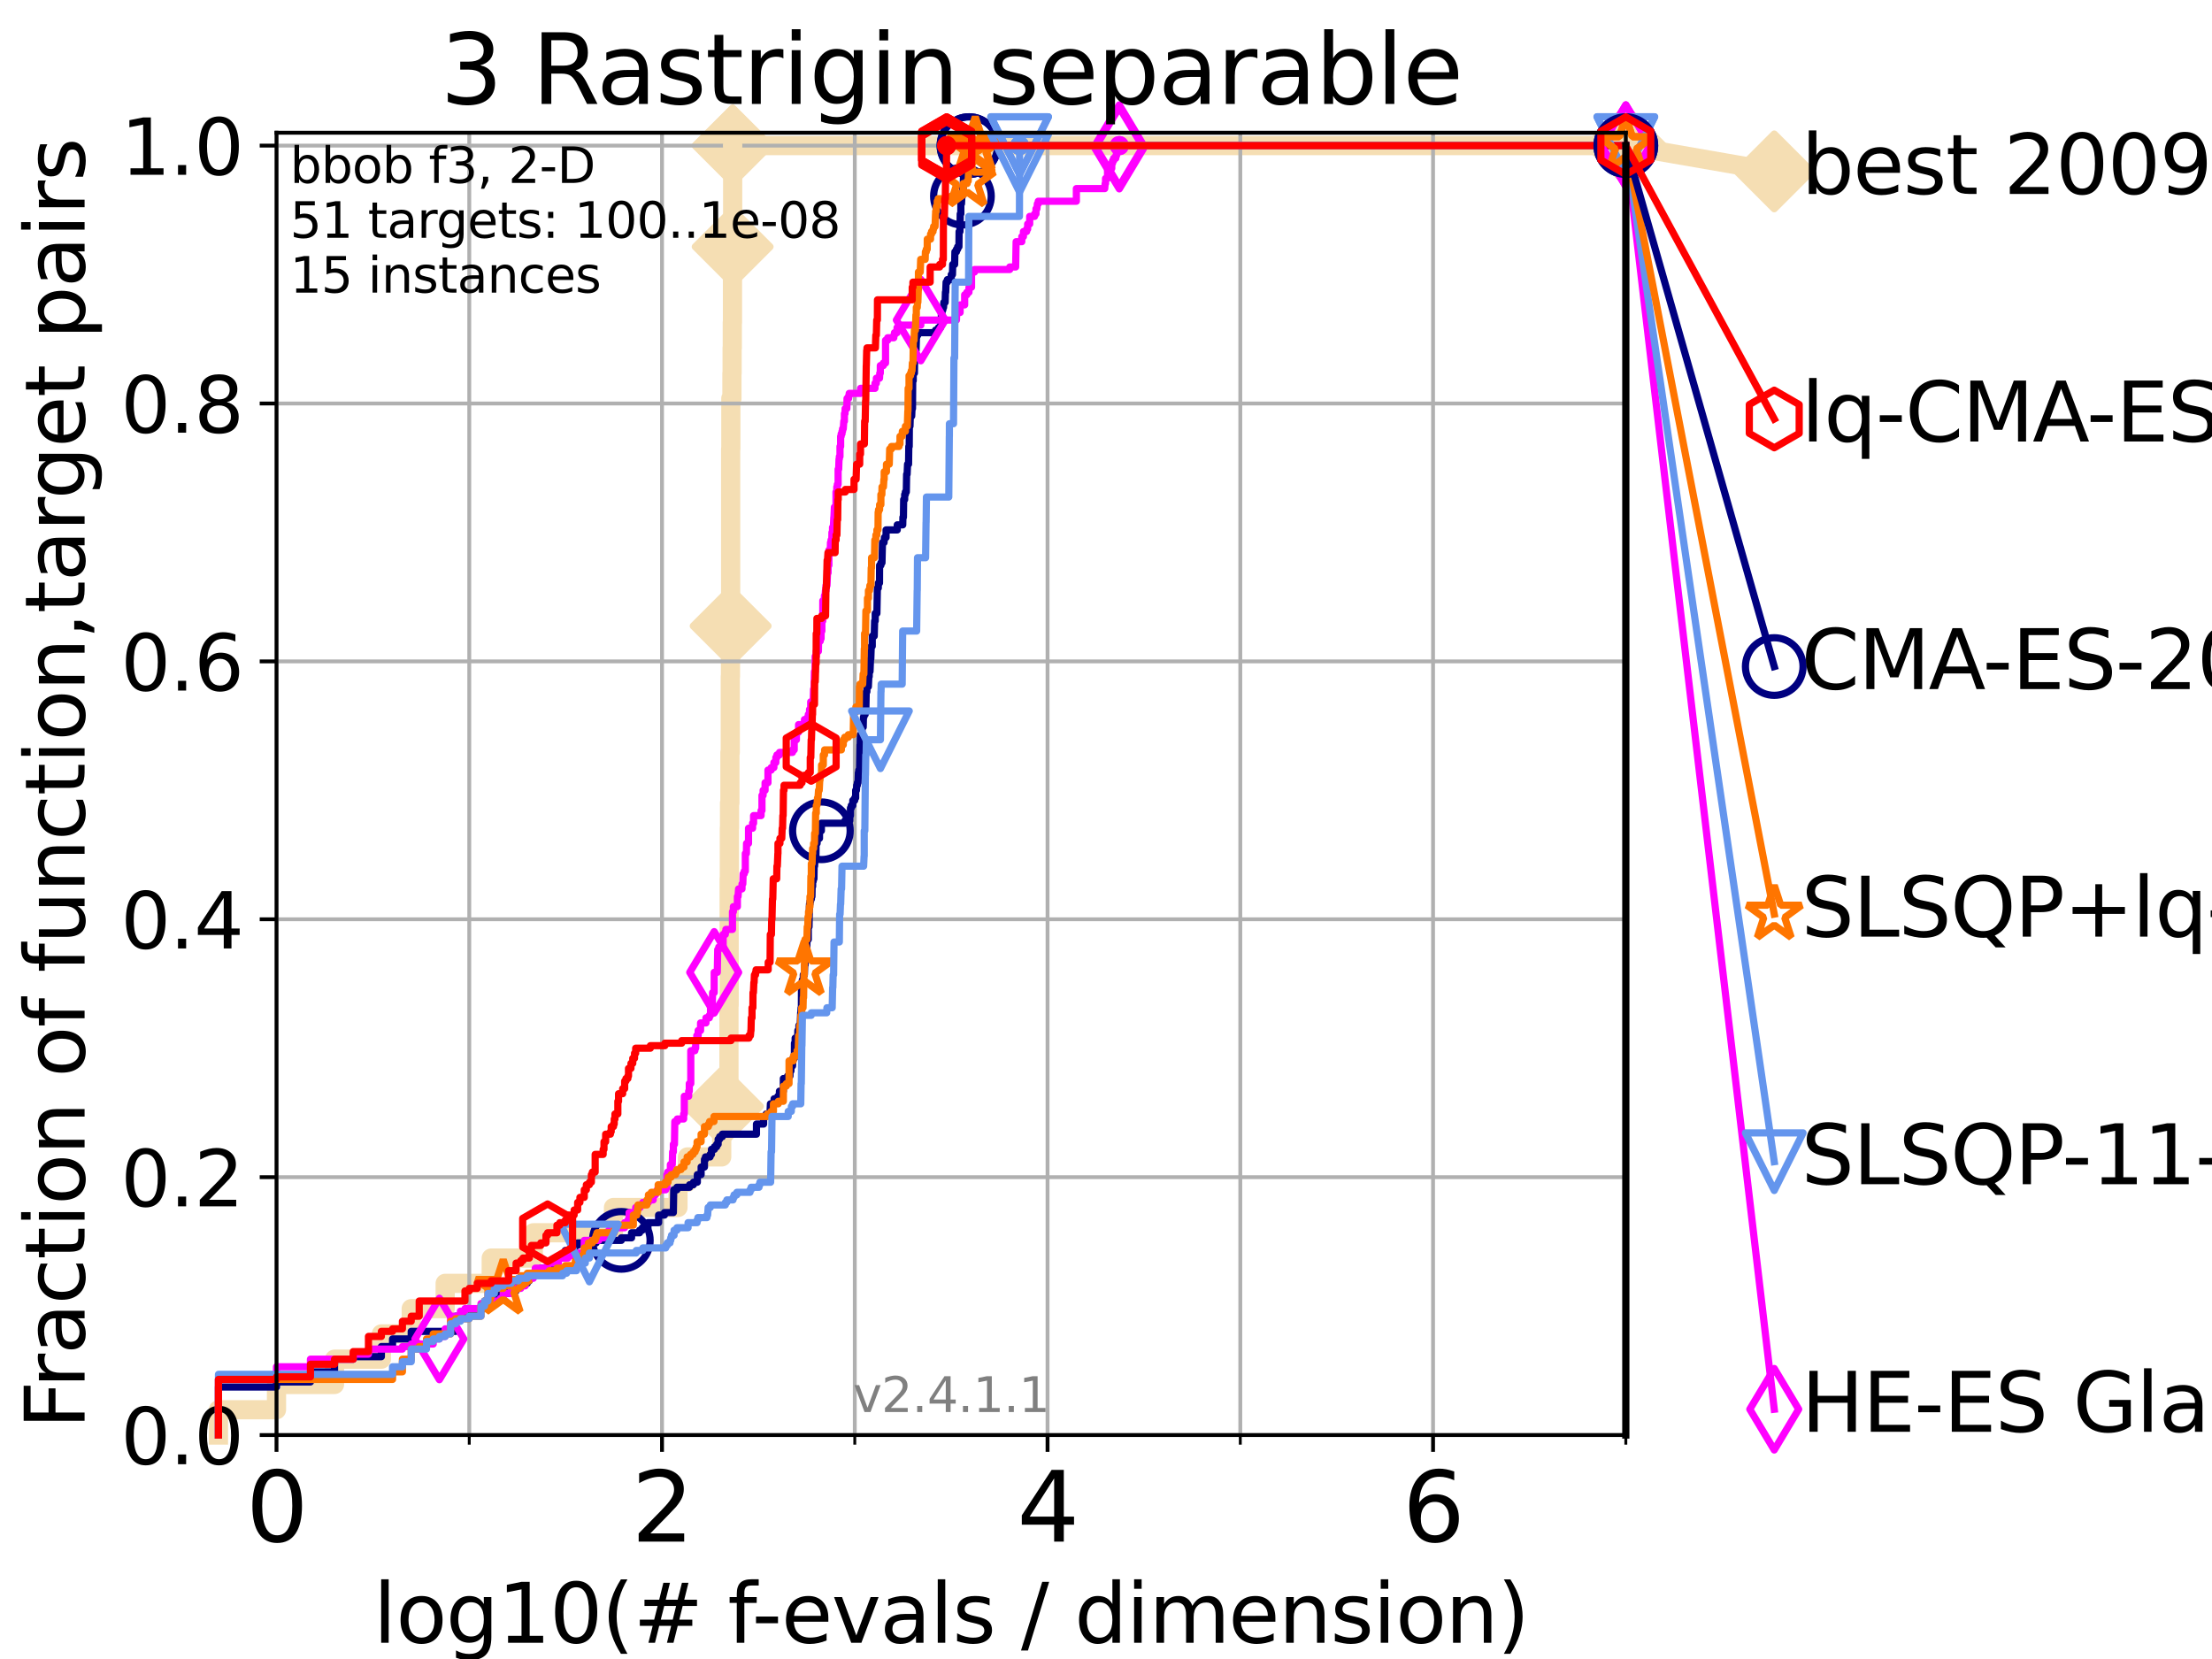 <?xml version="1.0" encoding="utf-8" standalone="no"?>
<!DOCTYPE svg PUBLIC "-//W3C//DTD SVG 1.1//EN"
  "http://www.w3.org/Graphics/SVG/1.1/DTD/svg11.dtd">
<svg height="345.6pt" version="1.1" viewBox="0 0 460.8 345.6" width="460.8pt" xmlns="http://www.w3.org/2000/svg" xmlns:xlink="http://www.w3.org/1999/xlink">
 <defs>
  <style type="text/css">*{stroke-linecap:butt;stroke-linejoin:round;}</style>
 </defs>
 <g id="figure_1">
  <g id="patch_1">
   <path d="M 0 345.6 
L 460.8 345.6 
L 460.8 0 
L 0 0 
z
" style="fill:#ffffff;"/>
  </g>
  <g id="axes_1">
   <g id="patch_2">
    <path d="M 57.6 298.944 
L 338.688 298.944 
L 338.688 27.648 
L 57.6 27.648 
z
" style="fill:#ffffff;"/>
   </g>
   <g id="line2d_1">
    <path d="M 45.512 298.944 
L 45.512 293.677 
L 57.6 293.677 
L 57.6 288.41 
L 69.688 288.41 
L 69.688 283.143 
L 79.447 283.143 
L 79.447 277.877 
L 85.667 277.877 
L 85.667 272.61 
L 92.738 272.61 
L 92.738 267.343 
L 102.331 267.343 
L 102.331 262.076 
L 111.105 262.076 
L 111.105 256.809 
L 127.799 256.809 
L 127.799 251.542 
L 141.235 251.542 
L 141.235 246.275 
L 143.209 246.275 
L 143.209 241.009 
L 150.344 241.009 
L 150.344 235.742 
L 150.599 235.742 
L 150.599 230.475 
L 151.819 230.475 
L 151.819 225.208 
L 151.858 225.208 
L 151.858 209.407 
L 151.897 209.407 
L 151.897 183.073 
L 151.936 183.073 
L 151.936 172.539 
L 151.975 172.539 
L 151.975 167.272 
L 152.053 167.272 
L 152.053 156.739 
L 152.13 156.739 
L 152.13 140.938 
L 152.169 140.938 
L 152.169 130.404 
L 152.207 130.404 
L 152.207 93.536 
L 152.246 93.536 
L 152.246 83.003 
L 152.474 83.003 
L 152.474 77.736 
L 152.512 77.736 
L 152.512 72.469 
L 152.55 72.469 
L 152.55 67.202 
L 152.587 67.202 
L 152.587 51.402 
L 152.625 51.402 
L 152.625 30.334 
L 338.688 30.334 
" style="fill:none;stroke:#f5deb3;stroke-linecap:square;stroke-width:4;"/>
   </g>
   <g id="line2d_2">
    <defs>
     <path d="M 0 7.778 
L 7.778 0 
L 0 -7.778 
L -7.778 0 
z
" id="me561ca9338" style="stroke:#f5deb3;stroke-linejoin:miter;stroke-width:1.5;"/>
    </defs>
    <g>
     <use style="fill:#f5deb3;stroke:#f5deb3;stroke-linejoin:miter;stroke-width:1.5;" x="150.599" xlink:href="#me561ca9338" y="230.475"/>
     <use style="fill:#f5deb3;stroke:#f5deb3;stroke-linejoin:miter;stroke-width:1.5;" x="152.207" xlink:href="#me561ca9338" y="130.404"/>
     <use style="fill:#f5deb3;stroke:#f5deb3;stroke-linejoin:miter;stroke-width:1.5;" x="152.625" xlink:href="#me561ca9338" y="51.402"/>
     <use style="fill:#f5deb3;stroke:#f5deb3;stroke-linejoin:miter;stroke-width:1.5;" x="152.625" xlink:href="#me561ca9338" y="30.334"/>
     <use style="fill:#f5deb3;stroke:#f5deb3;stroke-linejoin:miter;stroke-width:1.5;" x="152.625" xlink:href="#me561ca9338" y="30.334"/>
     <use style="fill:#f5deb3;stroke:#f5deb3;stroke-linejoin:miter;stroke-width:1.5;" x="338.688" xlink:href="#me561ca9338" y="30.334"/>
    </g>
   </g>
   <g id="line2d_3">
    <path style="fill:none;stroke:#f5deb3;stroke-linecap:square;stroke-width:4;"/>
    <g/>
   </g>
   <g id="line2d_4">
    <path d="M 338.688 30.334 
L 369.608 35.706 
" style="fill:none;stroke:#f5deb3;stroke-linecap:square;stroke-width:4;"/>
    <g>
     <use style="fill:#f5deb3;stroke:#f5deb3;stroke-linejoin:miter;stroke-width:1.5;" x="338.688" xlink:href="#me561ca9338" y="30.334"/>
     <use style="fill:#f5deb3;stroke:#f5deb3;stroke-linejoin:miter;stroke-width:1.5;" x="369.608" xlink:href="#me561ca9338" y="35.706"/>
    </g>
   </g>
   <g id="matplotlib.axis_1">
    <g id="xtick_1">
     <g id="line2d_5">
      <path clip-path="url(#pfd33ff70d0)" d="M 57.6 298.944 
L 57.6 27.648 
" style="fill:none;stroke:#b0b0b0;stroke-linecap:square;stroke-width:0.8;"/>
     </g>
     <g id="line2d_6">
      <defs>
       <path d="M 0 0 
L 0 3.5 
" id="m8344bfc147" style="stroke:#000000;stroke-width:0.8;"/>
      </defs>
      <g>
       <use style="stroke:#000000;stroke-width:0.8;" x="57.6" xlink:href="#m8344bfc147" y="298.944"/>
      </g>
     </g>
     <g id="text_1">
      <!-- 0 -->
      <g transform="translate(51.237 321.141)scale(0.2 -0.2)">
       <defs>
        <path d="M 2034 4250 
Q 1547 4250 1301 3770 
Q 1056 3291 1056 2328 
Q 1056 1369 1301 889 
Q 1547 409 2034 409 
Q 2525 409 2770 889 
Q 3016 1369 3016 2328 
Q 3016 3291 2770 3770 
Q 2525 4250 2034 4250 
z
M 2034 4750 
Q 2819 4750 3233 4129 
Q 3647 3509 3647 2328 
Q 3647 1150 3233 529 
Q 2819 -91 2034 -91 
Q 1250 -91 836 529 
Q 422 1150 422 2328 
Q 422 3509 836 4129 
Q 1250 4750 2034 4750 
z
" id="DejaVuSans-30" transform="scale(0.016)"/>
       </defs>
       <use xlink:href="#DejaVuSans-30"/>
      </g>
     </g>
    </g>
    <g id="xtick_2">
     <g id="line2d_7">
      <path clip-path="url(#pfd33ff70d0)" d="M 137.911 298.944 
L 137.911 27.648 
" style="fill:none;stroke:#b0b0b0;stroke-linecap:square;stroke-width:0.8;"/>
     </g>
     <g id="line2d_8">
      <g>
       <use style="stroke:#000000;stroke-width:0.8;" x="137.911" xlink:href="#m8344bfc147" y="298.944"/>
      </g>
     </g>
     <g id="text_2">
      <!-- 2 -->
      <g transform="translate(131.548 321.141)scale(0.2 -0.2)">
       <defs>
        <path d="M 1228 531 
L 3431 531 
L 3431 0 
L 469 0 
L 469 531 
Q 828 903 1448 1529 
Q 2069 2156 2228 2338 
Q 2531 2678 2651 2914 
Q 2772 3150 2772 3378 
Q 2772 3750 2511 3984 
Q 2250 4219 1831 4219 
Q 1534 4219 1204 4116 
Q 875 4013 500 3803 
L 500 4441 
Q 881 4594 1212 4672 
Q 1544 4750 1819 4750 
Q 2544 4750 2975 4387 
Q 3406 4025 3406 3419 
Q 3406 3131 3298 2873 
Q 3191 2616 2906 2266 
Q 2828 2175 2409 1742 
Q 1991 1309 1228 531 
z
" id="DejaVuSans-32" transform="scale(0.016)"/>
       </defs>
       <use xlink:href="#DejaVuSans-32"/>
      </g>
     </g>
    </g>
    <g id="xtick_3">
     <g id="line2d_9">
      <path clip-path="url(#pfd33ff70d0)" d="M 218.222 298.944 
L 218.222 27.648 
" style="fill:none;stroke:#b0b0b0;stroke-linecap:square;stroke-width:0.8;"/>
     </g>
     <g id="line2d_10">
      <g>
       <use style="stroke:#000000;stroke-width:0.8;" x="218.222" xlink:href="#m8344bfc147" y="298.944"/>
      </g>
     </g>
     <g id="text_3">
      <!-- 4 -->
      <g transform="translate(211.859 321.141)scale(0.2 -0.2)">
       <defs>
        <path d="M 2419 4116 
L 825 1625 
L 2419 1625 
L 2419 4116 
z
M 2253 4666 
L 3047 4666 
L 3047 1625 
L 3713 1625 
L 3713 1100 
L 3047 1100 
L 3047 0 
L 2419 0 
L 2419 1100 
L 313 1100 
L 313 1709 
L 2253 4666 
z
" id="DejaVuSans-34" transform="scale(0.016)"/>
       </defs>
       <use xlink:href="#DejaVuSans-34"/>
      </g>
     </g>
    </g>
    <g id="xtick_4">
     <g id="line2d_11">
      <path clip-path="url(#pfd33ff70d0)" d="M 298.533 298.944 
L 298.533 27.648 
" style="fill:none;stroke:#b0b0b0;stroke-linecap:square;stroke-width:0.8;"/>
     </g>
     <g id="line2d_12">
      <g>
       <use style="stroke:#000000;stroke-width:0.8;" x="298.533" xlink:href="#m8344bfc147" y="298.944"/>
      </g>
     </g>
     <g id="text_4">
      <!-- 6 -->
      <g transform="translate(292.17 321.141)scale(0.2 -0.2)">
       <defs>
        <path d="M 2113 2584 
Q 1688 2584 1439 2293 
Q 1191 2003 1191 1497 
Q 1191 994 1439 701 
Q 1688 409 2113 409 
Q 2538 409 2786 701 
Q 3034 994 3034 1497 
Q 3034 2003 2786 2293 
Q 2538 2584 2113 2584 
z
M 3366 4563 
L 3366 3988 
Q 3128 4100 2886 4159 
Q 2644 4219 2406 4219 
Q 1781 4219 1451 3797 
Q 1122 3375 1075 2522 
Q 1259 2794 1537 2939 
Q 1816 3084 2150 3084 
Q 2853 3084 3261 2657 
Q 3669 2231 3669 1497 
Q 3669 778 3244 343 
Q 2819 -91 2113 -91 
Q 1303 -91 875 529 
Q 447 1150 447 2328 
Q 447 3434 972 4092 
Q 1497 4750 2381 4750 
Q 2619 4750 2861 4703 
Q 3103 4656 3366 4563 
z
" id="DejaVuSans-36" transform="scale(0.016)"/>
       </defs>
       <use xlink:href="#DejaVuSans-36"/>
      </g>
     </g>
    </g>
    <g id="xtick_5">
     <g id="line2d_13">
      <path clip-path="url(#pfd33ff70d0)" d="M 97.755 298.944 
L 97.755 27.648 
" style="fill:none;stroke:#b0b0b0;stroke-linecap:square;stroke-width:0.8;"/>
     </g>
     <g id="line2d_14">
      <defs>
       <path d="M 0 0 
L 0 2 
" id="m3f24865824" style="stroke:#000000;stroke-width:0.6;"/>
      </defs>
      <g>
       <use style="stroke:#000000;stroke-width:0.6;" x="97.755" xlink:href="#m3f24865824" y="298.944"/>
      </g>
     </g>
    </g>
    <g id="xtick_6">
     <g id="line2d_15">
      <path clip-path="url(#pfd33ff70d0)" d="M 178.066 298.944 
L 178.066 27.648 
" style="fill:none;stroke:#b0b0b0;stroke-linecap:square;stroke-width:0.8;"/>
     </g>
     <g id="line2d_16">
      <g>
       <use style="stroke:#000000;stroke-width:0.6;" x="178.066" xlink:href="#m3f24865824" y="298.944"/>
      </g>
     </g>
    </g>
    <g id="xtick_7">
     <g id="line2d_17">
      <path clip-path="url(#pfd33ff70d0)" d="M 258.377 298.944 
L 258.377 27.648 
" style="fill:none;stroke:#b0b0b0;stroke-linecap:square;stroke-width:0.8;"/>
     </g>
     <g id="line2d_18">
      <g>
       <use style="stroke:#000000;stroke-width:0.6;" x="258.377" xlink:href="#m3f24865824" y="298.944"/>
      </g>
     </g>
    </g>
    <g id="xtick_8">
     <g id="line2d_19">
      <path clip-path="url(#pfd33ff70d0)" d="M 338.688 298.944 
L 338.688 27.648 
" style="fill:none;stroke:#b0b0b0;stroke-linecap:square;stroke-width:0.8;"/>
     </g>
     <g id="line2d_20">
      <g>
       <use style="stroke:#000000;stroke-width:0.6;" x="338.688" xlink:href="#m3f24865824" y="298.944"/>
      </g>
     </g>
    </g>
    <g id="text_5">
     <!-- log10(# f-evals / dimension) -->
     <g transform="translate(77.764 342.218)scale(0.17 -0.17)">
      <defs>
       <path d="M 603 4863 
L 1178 4863 
L 1178 0 
L 603 0 
L 603 4863 
z
" id="DejaVuSans-6c" transform="scale(0.016)"/>
       <path d="M 1959 3097 
Q 1497 3097 1228 2736 
Q 959 2375 959 1747 
Q 959 1119 1226 758 
Q 1494 397 1959 397 
Q 2419 397 2687 759 
Q 2956 1122 2956 1747 
Q 2956 2369 2687 2733 
Q 2419 3097 1959 3097 
z
M 1959 3584 
Q 2709 3584 3137 3096 
Q 3566 2609 3566 1747 
Q 3566 888 3137 398 
Q 2709 -91 1959 -91 
Q 1206 -91 779 398 
Q 353 888 353 1747 
Q 353 2609 779 3096 
Q 1206 3584 1959 3584 
z
" id="DejaVuSans-6f" transform="scale(0.016)"/>
       <path d="M 2906 1791 
Q 2906 2416 2648 2759 
Q 2391 3103 1925 3103 
Q 1463 3103 1205 2759 
Q 947 2416 947 1791 
Q 947 1169 1205 825 
Q 1463 481 1925 481 
Q 2391 481 2648 825 
Q 2906 1169 2906 1791 
z
M 3481 434 
Q 3481 -459 3084 -895 
Q 2688 -1331 1869 -1331 
Q 1566 -1331 1297 -1286 
Q 1028 -1241 775 -1147 
L 775 -588 
Q 1028 -725 1275 -790 
Q 1522 -856 1778 -856 
Q 2344 -856 2625 -561 
Q 2906 -266 2906 331 
L 2906 616 
Q 2728 306 2450 153 
Q 2172 0 1784 0 
Q 1141 0 747 490 
Q 353 981 353 1791 
Q 353 2603 747 3093 
Q 1141 3584 1784 3584 
Q 2172 3584 2450 3431 
Q 2728 3278 2906 2969 
L 2906 3500 
L 3481 3500 
L 3481 434 
z
" id="DejaVuSans-67" transform="scale(0.016)"/>
       <path d="M 794 531 
L 1825 531 
L 1825 4091 
L 703 3866 
L 703 4441 
L 1819 4666 
L 2450 4666 
L 2450 531 
L 3481 531 
L 3481 0 
L 794 0 
L 794 531 
z
" id="DejaVuSans-31" transform="scale(0.016)"/>
       <path d="M 1984 4856 
Q 1566 4138 1362 3434 
Q 1159 2731 1159 2009 
Q 1159 1288 1364 580 
Q 1569 -128 1984 -844 
L 1484 -844 
Q 1016 -109 783 600 
Q 550 1309 550 2009 
Q 550 2706 781 3412 
Q 1013 4119 1484 4856 
L 1984 4856 
z
" id="DejaVuSans-28" transform="scale(0.016)"/>
       <path d="M 3272 2816 
L 2363 2816 
L 2100 1772 
L 3016 1772 
L 3272 2816 
z
M 2803 4594 
L 2478 3297 
L 3391 3297 
L 3719 4594 
L 4219 4594 
L 3897 3297 
L 4872 3297 
L 4872 2816 
L 3775 2816 
L 3519 1772 
L 4513 1772 
L 4513 1294 
L 3397 1294 
L 3072 0 
L 2572 0 
L 2894 1294 
L 1978 1294 
L 1656 0 
L 1153 0 
L 1478 1294 
L 494 1294 
L 494 1772 
L 1594 1772 
L 1856 2816 
L 850 2816 
L 850 3297 
L 1978 3297 
L 2297 4594 
L 2803 4594 
z
" id="DejaVuSans-23" transform="scale(0.016)"/>
       <path id="DejaVuSans-20" transform="scale(0.016)"/>
       <path d="M 2375 4863 
L 2375 4384 
L 1825 4384 
Q 1516 4384 1395 4259 
Q 1275 4134 1275 3809 
L 1275 3500 
L 2222 3500 
L 2222 3053 
L 1275 3053 
L 1275 0 
L 697 0 
L 697 3053 
L 147 3053 
L 147 3500 
L 697 3500 
L 697 3744 
Q 697 4328 969 4595 
Q 1241 4863 1831 4863 
L 2375 4863 
z
" id="DejaVuSans-66" transform="scale(0.016)"/>
       <path d="M 313 2009 
L 1997 2009 
L 1997 1497 
L 313 1497 
L 313 2009 
z
" id="DejaVuSans-2d" transform="scale(0.016)"/>
       <path d="M 3597 1894 
L 3597 1613 
L 953 1613 
Q 991 1019 1311 708 
Q 1631 397 2203 397 
Q 2534 397 2845 478 
Q 3156 559 3463 722 
L 3463 178 
Q 3153 47 2828 -22 
Q 2503 -91 2169 -91 
Q 1331 -91 842 396 
Q 353 884 353 1716 
Q 353 2575 817 3079 
Q 1281 3584 2069 3584 
Q 2775 3584 3186 3129 
Q 3597 2675 3597 1894 
z
M 3022 2063 
Q 3016 2534 2758 2815 
Q 2500 3097 2075 3097 
Q 1594 3097 1305 2825 
Q 1016 2553 972 2059 
L 3022 2063 
z
" id="DejaVuSans-65" transform="scale(0.016)"/>
       <path d="M 191 3500 
L 800 3500 
L 1894 563 
L 2988 3500 
L 3597 3500 
L 2284 0 
L 1503 0 
L 191 3500 
z
" id="DejaVuSans-76" transform="scale(0.016)"/>
       <path d="M 2194 1759 
Q 1497 1759 1228 1600 
Q 959 1441 959 1056 
Q 959 750 1161 570 
Q 1363 391 1709 391 
Q 2188 391 2477 730 
Q 2766 1069 2766 1631 
L 2766 1759 
L 2194 1759 
z
M 3341 1997 
L 3341 0 
L 2766 0 
L 2766 531 
Q 2569 213 2275 61 
Q 1981 -91 1556 -91 
Q 1019 -91 701 211 
Q 384 513 384 1019 
Q 384 1609 779 1909 
Q 1175 2209 1959 2209 
L 2766 2209 
L 2766 2266 
Q 2766 2663 2505 2880 
Q 2244 3097 1772 3097 
Q 1472 3097 1187 3025 
Q 903 2953 641 2809 
L 641 3341 
Q 956 3463 1253 3523 
Q 1550 3584 1831 3584 
Q 2591 3584 2966 3190 
Q 3341 2797 3341 1997 
z
" id="DejaVuSans-61" transform="scale(0.016)"/>
       <path d="M 2834 3397 
L 2834 2853 
Q 2591 2978 2328 3040 
Q 2066 3103 1784 3103 
Q 1356 3103 1142 2972 
Q 928 2841 928 2578 
Q 928 2378 1081 2264 
Q 1234 2150 1697 2047 
L 1894 2003 
Q 2506 1872 2764 1633 
Q 3022 1394 3022 966 
Q 3022 478 2636 193 
Q 2250 -91 1575 -91 
Q 1294 -91 989 -36 
Q 684 19 347 128 
L 347 722 
Q 666 556 975 473 
Q 1284 391 1588 391 
Q 1994 391 2212 530 
Q 2431 669 2431 922 
Q 2431 1156 2273 1281 
Q 2116 1406 1581 1522 
L 1381 1569 
Q 847 1681 609 1914 
Q 372 2147 372 2553 
Q 372 3047 722 3315 
Q 1072 3584 1716 3584 
Q 2034 3584 2315 3537 
Q 2597 3491 2834 3397 
z
" id="DejaVuSans-73" transform="scale(0.016)"/>
       <path d="M 1625 4666 
L 2156 4666 
L 531 -594 
L 0 -594 
L 1625 4666 
z
" id="DejaVuSans-2f" transform="scale(0.016)"/>
       <path d="M 2906 2969 
L 2906 4863 
L 3481 4863 
L 3481 0 
L 2906 0 
L 2906 525 
Q 2725 213 2448 61 
Q 2172 -91 1784 -91 
Q 1150 -91 751 415 
Q 353 922 353 1747 
Q 353 2572 751 3078 
Q 1150 3584 1784 3584 
Q 2172 3584 2448 3432 
Q 2725 3281 2906 2969 
z
M 947 1747 
Q 947 1113 1208 752 
Q 1469 391 1925 391 
Q 2381 391 2643 752 
Q 2906 1113 2906 1747 
Q 2906 2381 2643 2742 
Q 2381 3103 1925 3103 
Q 1469 3103 1208 2742 
Q 947 2381 947 1747 
z
" id="DejaVuSans-64" transform="scale(0.016)"/>
       <path d="M 603 3500 
L 1178 3500 
L 1178 0 
L 603 0 
L 603 3500 
z
M 603 4863 
L 1178 4863 
L 1178 4134 
L 603 4134 
L 603 4863 
z
" id="DejaVuSans-69" transform="scale(0.016)"/>
       <path d="M 3328 2828 
Q 3544 3216 3844 3400 
Q 4144 3584 4550 3584 
Q 5097 3584 5394 3201 
Q 5691 2819 5691 2113 
L 5691 0 
L 5113 0 
L 5113 2094 
Q 5113 2597 4934 2840 
Q 4756 3084 4391 3084 
Q 3944 3084 3684 2787 
Q 3425 2491 3425 1978 
L 3425 0 
L 2847 0 
L 2847 2094 
Q 2847 2600 2669 2842 
Q 2491 3084 2119 3084 
Q 1678 3084 1418 2786 
Q 1159 2488 1159 1978 
L 1159 0 
L 581 0 
L 581 3500 
L 1159 3500 
L 1159 2956 
Q 1356 3278 1631 3431 
Q 1906 3584 2284 3584 
Q 2666 3584 2933 3390 
Q 3200 3197 3328 2828 
z
" id="DejaVuSans-6d" transform="scale(0.016)"/>
       <path d="M 3513 2113 
L 3513 0 
L 2938 0 
L 2938 2094 
Q 2938 2591 2744 2837 
Q 2550 3084 2163 3084 
Q 1697 3084 1428 2787 
Q 1159 2491 1159 1978 
L 1159 0 
L 581 0 
L 581 3500 
L 1159 3500 
L 1159 2956 
Q 1366 3272 1645 3428 
Q 1925 3584 2291 3584 
Q 2894 3584 3203 3211 
Q 3513 2838 3513 2113 
z
" id="DejaVuSans-6e" transform="scale(0.016)"/>
       <path d="M 513 4856 
L 1013 4856 
Q 1481 4119 1714 3412 
Q 1947 2706 1947 2009 
Q 1947 1309 1714 600 
Q 1481 -109 1013 -844 
L 513 -844 
Q 928 -128 1133 580 
Q 1338 1288 1338 2009 
Q 1338 2731 1133 3434 
Q 928 4138 513 4856 
z
" id="DejaVuSans-29" transform="scale(0.016)"/>
      </defs>
      <use xlink:href="#DejaVuSans-6c"/>
      <use x="27.783" xlink:href="#DejaVuSans-6f"/>
      <use x="88.965" xlink:href="#DejaVuSans-67"/>
      <use x="152.441" xlink:href="#DejaVuSans-31"/>
      <use x="216.064" xlink:href="#DejaVuSans-30"/>
      <use x="279.688" xlink:href="#DejaVuSans-28"/>
      <use x="318.701" xlink:href="#DejaVuSans-23"/>
      <use x="402.49" xlink:href="#DejaVuSans-20"/>
      <use x="434.277" xlink:href="#DejaVuSans-66"/>
      <use x="463.982" xlink:href="#DejaVuSans-2d"/>
      <use x="500.066" xlink:href="#DejaVuSans-65"/>
      <use x="561.59" xlink:href="#DejaVuSans-76"/>
      <use x="620.77" xlink:href="#DejaVuSans-61"/>
      <use x="682.049" xlink:href="#DejaVuSans-6c"/>
      <use x="709.832" xlink:href="#DejaVuSans-73"/>
      <use x="761.932" xlink:href="#DejaVuSans-20"/>
      <use x="793.719" xlink:href="#DejaVuSans-2f"/>
      <use x="827.41" xlink:href="#DejaVuSans-20"/>
      <use x="859.197" xlink:href="#DejaVuSans-64"/>
      <use x="922.674" xlink:href="#DejaVuSans-69"/>
      <use x="950.457" xlink:href="#DejaVuSans-6d"/>
      <use x="1047.869" xlink:href="#DejaVuSans-65"/>
      <use x="1109.393" xlink:href="#DejaVuSans-6e"/>
      <use x="1172.771" xlink:href="#DejaVuSans-73"/>
      <use x="1224.871" xlink:href="#DejaVuSans-69"/>
      <use x="1252.654" xlink:href="#DejaVuSans-6f"/>
      <use x="1313.836" xlink:href="#DejaVuSans-6e"/>
      <use x="1377.215" xlink:href="#DejaVuSans-29"/>
     </g>
    </g>
   </g>
   <g id="matplotlib.axis_2">
    <g id="ytick_1">
     <g id="line2d_21">
      <path clip-path="url(#pfd33ff70d0)" d="M 57.6 298.944 
L 338.688 298.944 
" style="fill:none;stroke:#b0b0b0;stroke-linecap:square;stroke-width:0.8;"/>
     </g>
     <g id="line2d_22">
      <defs>
       <path d="M 0 0 
L -3.5 0 
" id="madec223bed" style="stroke:#000000;stroke-width:0.8;"/>
      </defs>
      <g>
       <use style="stroke:#000000;stroke-width:0.8;" x="57.6" xlink:href="#madec223bed" y="298.944"/>
      </g>
     </g>
     <g id="text_6">
      <!-- 0.0 -->
      <g transform="translate(25.155 305.023)scale(0.16 -0.16)">
       <defs>
        <path d="M 684 794 
L 1344 794 
L 1344 0 
L 684 0 
L 684 794 
z
" id="DejaVuSans-2e" transform="scale(0.016)"/>
       </defs>
       <use xlink:href="#DejaVuSans-30"/>
       <use x="63.623" xlink:href="#DejaVuSans-2e"/>
       <use x="95.41" xlink:href="#DejaVuSans-30"/>
      </g>
     </g>
    </g>
    <g id="ytick_2">
     <g id="line2d_23">
      <path clip-path="url(#pfd33ff70d0)" d="M 57.6 245.222 
L 338.688 245.222 
" style="fill:none;stroke:#b0b0b0;stroke-linecap:square;stroke-width:0.8;"/>
     </g>
     <g id="line2d_24">
      <g>
       <use style="stroke:#000000;stroke-width:0.8;" x="57.6" xlink:href="#madec223bed" y="245.222"/>
      </g>
     </g>
     <g id="text_7">
      <!-- 0.2 -->
      <g transform="translate(25.155 251.301)scale(0.16 -0.16)">
       <use xlink:href="#DejaVuSans-30"/>
       <use x="63.623" xlink:href="#DejaVuSans-2e"/>
       <use x="95.41" xlink:href="#DejaVuSans-32"/>
      </g>
     </g>
    </g>
    <g id="ytick_3">
     <g id="line2d_25">
      <path clip-path="url(#pfd33ff70d0)" d="M 57.6 191.5 
L 338.688 191.5 
" style="fill:none;stroke:#b0b0b0;stroke-linecap:square;stroke-width:0.8;"/>
     </g>
     <g id="line2d_26">
      <g>
       <use style="stroke:#000000;stroke-width:0.8;" x="57.6" xlink:href="#madec223bed" y="191.5"/>
      </g>
     </g>
     <g id="text_8">
      <!-- 0.4 -->
      <g transform="translate(25.155 197.579)scale(0.16 -0.16)">
       <use xlink:href="#DejaVuSans-30"/>
       <use x="63.623" xlink:href="#DejaVuSans-2e"/>
       <use x="95.41" xlink:href="#DejaVuSans-34"/>
      </g>
     </g>
    </g>
    <g id="ytick_4">
     <g id="line2d_27">
      <path clip-path="url(#pfd33ff70d0)" d="M 57.6 137.778 
L 338.688 137.778 
" style="fill:none;stroke:#b0b0b0;stroke-linecap:square;stroke-width:0.8;"/>
     </g>
     <g id="line2d_28">
      <g>
       <use style="stroke:#000000;stroke-width:0.8;" x="57.6" xlink:href="#madec223bed" y="137.778"/>
      </g>
     </g>
     <g id="text_9">
      <!-- 0.6 -->
      <g transform="translate(25.155 143.857)scale(0.16 -0.16)">
       <use xlink:href="#DejaVuSans-30"/>
       <use x="63.623" xlink:href="#DejaVuSans-2e"/>
       <use x="95.41" xlink:href="#DejaVuSans-36"/>
      </g>
     </g>
    </g>
    <g id="ytick_5">
     <g id="line2d_29">
      <path clip-path="url(#pfd33ff70d0)" d="M 57.6 84.056 
L 338.688 84.056 
" style="fill:none;stroke:#b0b0b0;stroke-linecap:square;stroke-width:0.8;"/>
     </g>
     <g id="line2d_30">
      <g>
       <use style="stroke:#000000;stroke-width:0.8;" x="57.6" xlink:href="#madec223bed" y="84.056"/>
      </g>
     </g>
     <g id="text_10">
      <!-- 0.8 -->
      <g transform="translate(25.155 90.135)scale(0.16 -0.16)">
       <defs>
        <path d="M 2034 2216 
Q 1584 2216 1326 1975 
Q 1069 1734 1069 1313 
Q 1069 891 1326 650 
Q 1584 409 2034 409 
Q 2484 409 2743 651 
Q 3003 894 3003 1313 
Q 3003 1734 2745 1975 
Q 2488 2216 2034 2216 
z
M 1403 2484 
Q 997 2584 770 2862 
Q 544 3141 544 3541 
Q 544 4100 942 4425 
Q 1341 4750 2034 4750 
Q 2731 4750 3128 4425 
Q 3525 4100 3525 3541 
Q 3525 3141 3298 2862 
Q 3072 2584 2669 2484 
Q 3125 2378 3379 2068 
Q 3634 1759 3634 1313 
Q 3634 634 3220 271 
Q 2806 -91 2034 -91 
Q 1263 -91 848 271 
Q 434 634 434 1313 
Q 434 1759 690 2068 
Q 947 2378 1403 2484 
z
M 1172 3481 
Q 1172 3119 1398 2916 
Q 1625 2713 2034 2713 
Q 2441 2713 2670 2916 
Q 2900 3119 2900 3481 
Q 2900 3844 2670 4047 
Q 2441 4250 2034 4250 
Q 1625 4250 1398 4047 
Q 1172 3844 1172 3481 
z
" id="DejaVuSans-38" transform="scale(0.016)"/>
       </defs>
       <use xlink:href="#DejaVuSans-30"/>
       <use x="63.623" xlink:href="#DejaVuSans-2e"/>
       <use x="95.41" xlink:href="#DejaVuSans-38"/>
      </g>
     </g>
    </g>
    <g id="ytick_6">
     <g id="line2d_31">
      <path clip-path="url(#pfd33ff70d0)" d="M 57.6 30.334 
L 338.688 30.334 
" style="fill:none;stroke:#b0b0b0;stroke-linecap:square;stroke-width:0.8;"/>
     </g>
     <g id="line2d_32">
      <g>
       <use style="stroke:#000000;stroke-width:0.8;" x="57.6" xlink:href="#madec223bed" y="30.334"/>
      </g>
     </g>
     <g id="text_11">
      <!-- 1.0 -->
      <g transform="translate(25.155 36.413)scale(0.16 -0.16)">
       <use xlink:href="#DejaVuSans-31"/>
       <use x="63.623" xlink:href="#DejaVuSans-2e"/>
       <use x="95.41" xlink:href="#DejaVuSans-30"/>
      </g>
     </g>
    </g>
    <g id="text_12">
     <!-- Fraction of function,target pairs -->
     <g transform="translate(17.62 297.681)rotate(-90)scale(0.17 -0.17)">
      <defs>
       <path d="M 628 4666 
L 3309 4666 
L 3309 4134 
L 1259 4134 
L 1259 2759 
L 3109 2759 
L 3109 2228 
L 1259 2228 
L 1259 0 
L 628 0 
L 628 4666 
z
" id="DejaVuSans-46" transform="scale(0.016)"/>
       <path d="M 2631 2963 
Q 2534 3019 2420 3045 
Q 2306 3072 2169 3072 
Q 1681 3072 1420 2755 
Q 1159 2438 1159 1844 
L 1159 0 
L 581 0 
L 581 3500 
L 1159 3500 
L 1159 2956 
Q 1341 3275 1631 3429 
Q 1922 3584 2338 3584 
Q 2397 3584 2469 3576 
Q 2541 3569 2628 3553 
L 2631 2963 
z
" id="DejaVuSans-72" transform="scale(0.016)"/>
       <path d="M 3122 3366 
L 3122 2828 
Q 2878 2963 2633 3030 
Q 2388 3097 2138 3097 
Q 1578 3097 1268 2742 
Q 959 2388 959 1747 
Q 959 1106 1268 751 
Q 1578 397 2138 397 
Q 2388 397 2633 464 
Q 2878 531 3122 666 
L 3122 134 
Q 2881 22 2623 -34 
Q 2366 -91 2075 -91 
Q 1284 -91 818 406 
Q 353 903 353 1747 
Q 353 2603 823 3093 
Q 1294 3584 2113 3584 
Q 2378 3584 2631 3529 
Q 2884 3475 3122 3366 
z
" id="DejaVuSans-63" transform="scale(0.016)"/>
       <path d="M 1172 4494 
L 1172 3500 
L 2356 3500 
L 2356 3053 
L 1172 3053 
L 1172 1153 
Q 1172 725 1289 603 
Q 1406 481 1766 481 
L 2356 481 
L 2356 0 
L 1766 0 
Q 1100 0 847 248 
Q 594 497 594 1153 
L 594 3053 
L 172 3053 
L 172 3500 
L 594 3500 
L 594 4494 
L 1172 4494 
z
" id="DejaVuSans-74" transform="scale(0.016)"/>
       <path d="M 544 1381 
L 544 3500 
L 1119 3500 
L 1119 1403 
Q 1119 906 1312 657 
Q 1506 409 1894 409 
Q 2359 409 2629 706 
Q 2900 1003 2900 1516 
L 2900 3500 
L 3475 3500 
L 3475 0 
L 2900 0 
L 2900 538 
Q 2691 219 2414 64 
Q 2138 -91 1772 -91 
Q 1169 -91 856 284 
Q 544 659 544 1381 
z
M 1991 3584 
L 1991 3584 
z
" id="DejaVuSans-75" transform="scale(0.016)"/>
       <path d="M 750 794 
L 1409 794 
L 1409 256 
L 897 -744 
L 494 -744 
L 750 256 
L 750 794 
z
" id="DejaVuSans-2c" transform="scale(0.016)"/>
       <path d="M 1159 525 
L 1159 -1331 
L 581 -1331 
L 581 3500 
L 1159 3500 
L 1159 2969 
Q 1341 3281 1617 3432 
Q 1894 3584 2278 3584 
Q 2916 3584 3314 3078 
Q 3713 2572 3713 1747 
Q 3713 922 3314 415 
Q 2916 -91 2278 -91 
Q 1894 -91 1617 61 
Q 1341 213 1159 525 
z
M 3116 1747 
Q 3116 2381 2855 2742 
Q 2594 3103 2138 3103 
Q 1681 3103 1420 2742 
Q 1159 2381 1159 1747 
Q 1159 1113 1420 752 
Q 1681 391 2138 391 
Q 2594 391 2855 752 
Q 3116 1113 3116 1747 
z
" id="DejaVuSans-70" transform="scale(0.016)"/>
      </defs>
      <use xlink:href="#DejaVuSans-46"/>
      <use x="50.27" xlink:href="#DejaVuSans-72"/>
      <use x="91.383" xlink:href="#DejaVuSans-61"/>
      <use x="152.662" xlink:href="#DejaVuSans-63"/>
      <use x="207.643" xlink:href="#DejaVuSans-74"/>
      <use x="246.852" xlink:href="#DejaVuSans-69"/>
      <use x="274.635" xlink:href="#DejaVuSans-6f"/>
      <use x="335.816" xlink:href="#DejaVuSans-6e"/>
      <use x="399.195" xlink:href="#DejaVuSans-20"/>
      <use x="430.982" xlink:href="#DejaVuSans-6f"/>
      <use x="492.164" xlink:href="#DejaVuSans-66"/>
      <use x="527.369" xlink:href="#DejaVuSans-20"/>
      <use x="559.156" xlink:href="#DejaVuSans-66"/>
      <use x="594.361" xlink:href="#DejaVuSans-75"/>
      <use x="657.74" xlink:href="#DejaVuSans-6e"/>
      <use x="721.119" xlink:href="#DejaVuSans-63"/>
      <use x="776.1" xlink:href="#DejaVuSans-74"/>
      <use x="815.309" xlink:href="#DejaVuSans-69"/>
      <use x="843.092" xlink:href="#DejaVuSans-6f"/>
      <use x="904.273" xlink:href="#DejaVuSans-6e"/>
      <use x="967.652" xlink:href="#DejaVuSans-2c"/>
      <use x="999.439" xlink:href="#DejaVuSans-74"/>
      <use x="1038.648" xlink:href="#DejaVuSans-61"/>
      <use x="1099.928" xlink:href="#DejaVuSans-72"/>
      <use x="1139.291" xlink:href="#DejaVuSans-67"/>
      <use x="1202.768" xlink:href="#DejaVuSans-65"/>
      <use x="1264.291" xlink:href="#DejaVuSans-74"/>
      <use x="1303.5" xlink:href="#DejaVuSans-20"/>
      <use x="1335.287" xlink:href="#DejaVuSans-70"/>
      <use x="1398.764" xlink:href="#DejaVuSans-61"/>
      <use x="1460.043" xlink:href="#DejaVuSans-69"/>
      <use x="1487.826" xlink:href="#DejaVuSans-72"/>
      <use x="1528.939" xlink:href="#DejaVuSans-73"/>
     </g>
    </g>
   </g>
   <g id="line2d_33">
    <defs>
     <path d="M 0 1.5 
C 0.398 1.5 0.779 1.342 1.061 1.061 
C 1.342 0.779 1.5 0.398 1.5 0 
C 1.5 -0.398 1.342 -0.779 1.061 -1.061 
C 0.779 -1.342 0.398 -1.5 0 -1.5 
C -0.398 -1.5 -0.779 -1.342 -1.061 -1.061 
C -1.342 -0.779 -1.5 -0.398 -1.5 0 
C -1.5 0.398 -1.342 0.779 -1.061 1.061 
C -0.779 1.342 -0.398 1.5 0 1.5 
z
" id="m3bc2136762" style="stroke:#f5deb3;"/>
    </defs>
    <g>
     <use style="fill:#f5deb3;stroke:#f5deb3;" x="152.625" xlink:href="#m3bc2136762" y="30.334"/>
     <use style="fill:#f5deb3;stroke:#f5deb3;" x="152.625" xlink:href="#m3bc2136762" y="30.334"/>
    </g>
   </g>
   <g id="line2d_34">
    <defs>
     <path d="M 0 1.5 
C 0.398 1.5 0.779 1.342 1.061 1.061 
C 1.342 0.779 1.5 0.398 1.5 0 
C 1.5 -0.398 1.342 -0.779 1.061 -1.061 
C 0.779 -1.342 0.398 -1.5 0 -1.5 
C -0.398 -1.5 -0.779 -1.342 -1.061 -1.061 
C -1.342 -0.779 -1.5 -0.398 -1.5 0 
C -1.5 0.398 -1.342 0.779 -1.061 1.061 
C -0.779 1.342 -0.398 1.5 0 1.5 
z
" id="m9549fb4c5c" style="stroke:#000080;"/>
    </defs>
    <g>
     <use style="fill:#000080;stroke:#000080;" x="201.861" xlink:href="#m9549fb4c5c" y="30.334"/>
     <use style="fill:#000080;stroke:#000080;" x="201.861" xlink:href="#m9549fb4c5c" y="30.334"/>
    </g>
   </g>
   <g id="line2d_35">
    <path d="M 45.512 298.944 
L 45.512 288.937 
L 57.6 288.937 
L 57.6 287.884 
L 64.671 287.884 
L 64.671 285.777 
L 69.688 285.777 
L 69.688 283.143 
L 73.579 283.143 
L 73.579 282.617 
L 79.447 282.617 
L 79.447 280.51 
L 81.776 280.51 
L 81.776 278.93 
L 85.667 278.93 
L 85.667 277.35 
L 94.921 277.35 
L 94.921 274.19 
L 96.861 274.19 
L 96.861 273.663 
L 99.418 273.663 
L 99.418 272.61 
L 100.935 272.61 
L 100.935 271.03 
L 101.647 271.03 
L 101.647 270.503 
L 102.331 270.503 
L 102.331 269.976 
L 102.989 269.976 
L 102.989 269.45 
L 105.952 269.45 
L 105.952 268.923 
L 107.515 268.923 
L 107.515 267.87 
L 108.006 267.87 
L 108.006 267.343 
L 109.843 267.343 
L 109.843 266.816 
L 110.274 266.816 
L 110.274 266.289 
L 110.694 266.289 
L 110.694 265.236 
L 112.656 265.236 
L 112.656 264.183 
L 114.08 264.183 
L 114.08 263.656 
L 115.711 263.656 
L 115.711 262.603 
L 116.323 262.603 
L 116.323 262.076 
L 117.203 262.076 
L 117.203 261.549 
L 117.765 261.549 
L 117.765 260.496 
L 119.603 260.496 
L 119.603 259.443 
L 120.335 259.443 
L 120.335 258.916 
L 124.178 258.916 
L 124.178 258.389 
L 129.433 258.389 
L 129.433 257.862 
L 131.566 257.862 
L 131.566 256.809 
L 133.239 256.809 
L 133.239 256.282 
L 133.8 256.282 
L 133.8 255.756 
L 134.974 255.756 
L 134.974 254.702 
L 137.199 254.702 
L 137.199 253.122 
L 138.426 253.122 
L 138.426 252.596 
L 140.272 252.596 
L 140.348 247.855 
L 141.018 247.855 
L 141.018 247.329 
L 143.654 247.329 
L 143.654 246.802 
L 144.451 246.802 
L 144.451 246.275 
L 145.27 246.275 
L 145.27 244.695 
L 146.053 244.695 
L 146.053 243.115 
L 146.749 243.115 
L 146.749 241.535 
L 146.958 241.535 
L 146.958 241.009 
L 147.918 241.009 
L 147.918 240.482 
L 148.21 240.482 
L 148.21 239.428 
L 148.827 239.428 
L 148.827 238.902 
L 149.287 238.902 
L 149.287 238.375 
L 149.602 238.375 
L 149.602 237.322 
L 149.911 237.322 
L 149.911 236.795 
L 150.472 236.795 
L 150.472 236.268 
L 157.585 236.268 
L 157.585 234.162 
L 159.072 234.162 
L 159.072 232.582 
L 159.608 232.582 
L 159.608 232.055 
L 160.394 232.055 
L 160.49 229.948 
L 161.261 229.948 
L 161.261 228.895 
L 162.043 228.895 
L 162.043 228.368 
L 162.368 228.368 
L 162.368 227.315 
L 163.185 227.315 
L 163.185 224.681 
L 164.063 224.681 
L 164.063 224.155 
L 164.562 224.155 
L 164.562 223.101 
L 164.769 223.101 
L 164.769 222.048 
L 165.102 222.048 
L 165.175 220.468 
L 165.483 220.468 
L 165.501 217.308 
L 165.644 217.308 
L 165.644 216.254 
L 166.169 216.254 
L 166.204 214.674 
L 166.426 214.674 
L 166.426 213.621 
L 166.696 213.621 
L 166.796 210.987 
L 166.829 210.987 
L 166.879 209.934 
L 166.945 209.934 
L 166.962 206.247 
L 167.06 206.247 
L 167.142 204.141 
L 167.337 204.141 
L 167.337 203.087 
L 167.561 203.087 
L 167.64 200.98 
L 167.735 200.98 
L 167.783 198.874 
L 168.048 198.874 
L 168.11 195.714 
L 168.385 195.714 
L 168.385 193.08 
L 168.537 193.08 
L 168.627 188.34 
L 168.731 188.34 
L 168.731 187.813 
L 168.85 187.813 
L 168.85 187.287 
L 169.027 187.287 
L 169.027 186.76 
L 169.143 186.76 
L 169.187 184.653 
L 169.288 184.653 
L 169.288 183.6 
L 169.403 183.6 
L 169.403 183.073 
L 169.56 183.073 
L 169.603 180.44 
L 169.687 180.44 
L 169.786 178.86 
L 169.967 178.86 
L 170.009 175.699 
L 170.215 175.699 
L 170.27 174.646 
L 170.714 174.646 
L 170.714 173.066 
L 171.108 173.066 
L 171.108 171.486 
L 176.014 171.486 
L 176.014 170.959 
L 177.024 170.959 
L 177.024 169.906 
L 177.163 169.906 
L 177.163 168.326 
L 177.336 168.326 
L 177.336 167.799 
L 177.652 167.799 
L 177.652 166.746 
L 178.049 166.746 
L 178.049 166.219 
L 178.248 166.219 
L 178.248 164.639 
L 178.412 164.639 
L 178.463 163.586 
L 178.599 163.586 
L 178.599 163.059 
L 178.742 163.059 
L 178.817 160.952 
L 178.909 160.952 
L 178.909 160.426 
L 179.066 160.426 
L 179.156 155.159 
L 179.189 155.159 
L 179.222 153.052 
L 179.529 153.052 
L 179.609 151.472 
L 179.823 151.472 
L 179.871 149.365 
L 179.972 149.365 
L 179.972 148.838 
L 180.229 148.838 
L 180.229 148.312 
L 180.367 148.312 
L 180.45 144.098 
L 180.587 144.098 
L 180.587 143.045 
L 180.894 143.045 
L 180.99 140.938 
L 181.071 140.938 
L 181.071 139.885 
L 181.239 139.885 
L 181.347 137.251 
L 181.405 137.251 
L 181.498 134.618 
L 181.705 134.618 
L 181.705 132.511 
L 182.117 132.511 
L 182.2 129.351 
L 182.324 129.351 
L 182.324 127.771 
L 182.675 127.771 
L 182.775 122.504 
L 182.967 122.504 
L 182.98 121.451 
L 183.216 121.451 
L 183.235 117.764 
L 183.505 117.764 
L 183.505 117.237 
L 183.734 117.237 
L 183.834 113.024 
L 184.163 113.024 
L 184.243 111.97 
L 184.582 111.97 
L 184.582 110.39 
L 186.915 110.39 
L 186.915 109.337 
L 188.058 109.337 
L 188.093 107.757 
L 188.2 107.757 
L 188.249 104.07 
L 188.457 104.07 
L 188.457 103.017 
L 188.6 103.017 
L 188.6 102.49 
L 188.799 102.49 
L 188.865 98.803 
L 188.968 98.803 
L 189.061 96.697 
L 189.269 96.697 
L 189.319 93.01 
L 189.406 93.01 
L 189.438 88.796 
L 189.569 88.796 
L 189.632 86.69 
L 189.922 86.69 
L 189.988 85.109 
L 190.089 85.109 
L 190.132 79.316 
L 190.241 79.316 
L 190.241 77.736 
L 190.491 77.736 
L 190.53 75.102 
L 190.61 75.102 
L 190.704 72.996 
L 190.83 72.996 
L 190.909 70.362 
L 190.951 70.362 
L 190.951 69.836 
L 191.199 69.836 
L 191.199 69.309 
L 194.88 69.309 
L 194.88 68.782 
L 195.491 68.782 
L 195.491 68.255 
L 195.925 68.255 
L 196.025 67.202 
L 196.103 67.202 
L 196.103 65.095 
L 196.233 65.095 
L 196.233 64.569 
L 196.407 64.569 
L 196.407 64.042 
L 196.559 64.042 
L 196.616 62.989 
L 196.888 62.989 
L 196.947 60.882 
L 197.006 60.882 
L 197.091 58.775 
L 197.353 58.775 
L 197.353 58.248 
L 198.165 58.248 
L 198.165 57.195 
L 198.416 57.195 
L 198.468 55.088 
L 198.866 55.088 
L 198.924 52.455 
L 199.246 52.455 
L 199.246 51.928 
L 199.495 51.928 
L 199.495 51.402 
L 199.763 51.402 
L 199.796 48.241 
L 199.976 48.241 
L 200.033 44.555 
L 200.161 44.555 
L 200.161 42.448 
L 200.293 42.448 
L 200.378 40.868 
L 200.492 40.868 
L 200.538 39.288 
L 200.641 39.288 
L 200.75 35.601 
L 200.753 35.601 
L 200.753 35.074 
L 201.096 35.074 
L 201.096 34.548 
L 201.371 34.548 
L 201.423 32.968 
L 201.533 32.968 
L 201.533 30.861 
L 201.861 30.861 
L 201.861 30.334 
L 338.688 30.334 
L 338.688 30.334 
" style="fill:none;stroke:#000080;stroke-linecap:square;stroke-width:1.5;"/>
   </g>
   <g id="line2d_36">
    <defs>
     <path d="M 0 6 
C 1.591 6 3.117 5.368 4.243 4.243 
C 5.368 3.117 6 1.591 6 0 
C 6 -1.591 5.368 -3.117 4.243 -4.243 
C 3.117 -5.368 1.591 -6 0 -6 
C -1.591 -6 -3.117 -5.368 -4.243 -4.243 
C -5.368 -3.117 -6 -1.591 -6 0 
C -6 1.591 -5.368 3.117 -4.243 4.243 
C -3.117 5.368 -1.591 6 0 6 
z
" id="m942bf01492" style="stroke:#000080;stroke-width:1.5;"/>
    </defs>
    <g>
     <use style="fill-opacity:0;stroke:#000080;stroke-width:1.5;" x="129.433" xlink:href="#m942bf01492" y="258.389"/>
     <use style="fill-opacity:0;stroke:#000080;stroke-width:1.5;" x="171.108" xlink:href="#m942bf01492" y="173.066"/>
     <use style="fill-opacity:0;stroke:#000080;stroke-width:1.5;" x="200.492" xlink:href="#m942bf01492" y="40.868"/>
     <use style="fill-opacity:0;stroke:#000080;stroke-width:1.5;" x="201.861" xlink:href="#m942bf01492" y="30.334"/>
     <use style="fill-opacity:0;stroke:#000080;stroke-width:1.5;" x="201.861" xlink:href="#m942bf01492" y="30.334"/>
     <use style="fill-opacity:0;stroke:#000080;stroke-width:1.5;" x="338.688" xlink:href="#m942bf01492" y="30.334"/>
    </g>
   </g>
   <g id="line2d_37">
    <path style="fill:none;stroke:#000080;stroke-linecap:square;stroke-width:1.5;"/>
    <g/>
   </g>
   <g id="line2d_38">
    <defs>
     <path d="M 0 1.5 
C 0.398 1.5 0.779 1.342 1.061 1.061 
C 1.342 0.779 1.5 0.398 1.5 0 
C 1.5 -0.398 1.342 -0.779 1.061 -1.061 
C 0.779 -1.342 0.398 -1.5 0 -1.5 
C -0.398 -1.5 -0.779 -1.342 -1.061 -1.061 
C -1.342 -0.779 -1.5 -0.398 -1.5 0 
C -1.5 0.398 -1.342 0.779 -1.061 1.061 
C -0.779 1.342 -0.398 1.5 0 1.5 
z
" id="m0db9923f91" style="stroke:#ff00ff;"/>
    </defs>
    <g>
     <use style="fill:#ff00ff;stroke:#ff00ff;" x="233.169" xlink:href="#m0db9923f91" y="30.334"/>
     <use style="fill:#ff00ff;stroke:#ff00ff;" x="233.169" xlink:href="#m0db9923f91" y="30.334"/>
    </g>
   </g>
   <g id="line2d_39">
    <path d="M 45.512 298.944 
L 45.512 287.357 
L 57.6 287.357 
L 57.6 284.723 
L 64.671 284.723 
L 64.671 283.143 
L 73.579 283.143 
L 73.579 282.09 
L 76.759 282.09 
L 76.759 281.037 
L 83.83 281.037 
L 83.83 280.51 
L 85.667 280.51 
L 85.667 279.983 
L 90.243 279.983 
L 90.243 278.93 
L 91.535 278.93 
L 91.535 278.403 
L 92.738 278.403 
L 92.738 276.823 
L 93.864 276.823 
L 93.864 274.19 
L 95.918 274.19 
L 95.918 273.136 
L 96.861 273.136 
L 96.861 272.61 
L 100.193 272.61 
L 100.193 271.556 
L 102.331 271.556 
L 102.331 271.03 
L 104.235 271.03 
L 104.235 270.503 
L 104.826 270.503 
L 104.826 269.45 
L 106.489 269.45 
L 106.489 268.396 
L 108.484 268.396 
L 108.484 267.87 
L 109.402 267.87 
L 109.402 266.289 
L 111.105 266.289 
L 111.105 265.236 
L 111.506 265.236 
L 111.506 264.183 
L 114.08 264.183 
L 114.08 263.129 
L 116.323 263.129 
L 116.323 262.076 
L 118.31 262.076 
L 118.31 261.549 
L 119.603 261.549 
L 119.603 261.023 
L 121.712 261.023 
L 121.712 258.389 
L 124.744 258.389 
L 124.744 257.862 
L 125.823 257.862 
L 125.823 257.336 
L 126.168 257.336 
L 126.168 256.809 
L 126.839 256.809 
L 126.839 256.282 
L 127.326 256.282 
L 127.326 255.756 
L 130.128 255.756 
L 130.128 254.702 
L 130.796 254.702 
L 130.796 254.176 
L 131.056 254.176 
L 131.056 252.596 
L 132.423 252.596 
L 132.423 251.542 
L 133.353 251.542 
L 133.353 251.016 
L 133.91 251.016 
L 133.91 250.489 
L 135.077 250.489 
L 135.077 249.962 
L 136.073 249.962 
L 136.073 248.909 
L 136.551 248.909 
L 136.551 248.382 
L 136.924 248.382 
L 136.924 247.855 
L 138.678 247.855 
L 138.678 247.329 
L 138.927 247.329 
L 138.927 244.695 
L 139.091 244.695 
L 139.091 244.169 
L 139.652 244.169 
L 139.652 242.589 
L 140.042 242.589 
L 140.119 239.955 
L 140.272 239.955 
L 140.272 238.375 
L 140.499 238.375 
L 140.574 233.635 
L 141.09 233.635 
L 141.09 233.108 
L 142.419 233.108 
L 142.419 232.055 
L 142.553 232.055 
L 142.553 228.368 
L 143.464 228.368 
L 143.464 227.315 
L 143.591 227.315 
L 143.591 225.735 
L 143.903 225.735 
L 143.903 218.888 
L 144.748 218.888 
L 144.748 218.361 
L 144.924 218.361 
L 144.924 216.781 
L 145.155 216.781 
L 145.155 215.728 
L 145.441 215.728 
L 145.441 214.674 
L 145.943 214.674 
L 145.943 213.094 
L 147.062 213.094 
L 147.062 212.041 
L 147.77 212.041 
L 147.77 211.514 
L 148.015 211.514 
L 148.015 209.934 
L 148.354 209.934 
L 148.45 206.774 
L 148.78 206.774 
L 148.78 202.56 
L 149.423 202.56 
L 149.513 197.82 
L 149.735 197.82 
L 149.735 197.294 
L 150.641 197.294 
L 150.641 194.66 
L 151.097 194.66 
L 151.097 194.133 
L 151.219 194.133 
L 151.219 193.607 
L 152.587 193.607 
L 152.587 189.92 
L 152.774 189.92 
L 152.774 188.867 
L 153.609 188.867 
L 153.609 186.76 
L 153.75 186.76 
L 153.855 185.18 
L 154.574 185.18 
L 154.574 184.126 
L 154.741 184.126 
L 154.807 182.02 
L 155.038 182.02 
L 155.038 181.493 
L 155.265 181.493 
L 155.265 177.806 
L 155.489 177.806 
L 155.521 175.699 
L 155.929 175.699 
L 155.929 172.539 
L 156.777 172.539 
L 156.777 171.486 
L 156.982 171.486 
L 156.982 169.906 
L 158.546 169.906 
L 158.546 168.853 
L 158.732 168.853 
L 158.732 165.692 
L 158.968 165.692 
L 158.968 164.639 
L 159.38 164.639 
L 159.38 163.059 
L 159.981 163.059 
L 159.981 160.426 
L 160.656 160.426 
L 160.656 159.899 
L 161.215 159.899 
L 161.215 158.846 
L 161.623 158.846 
L 161.623 157.792 
L 161.845 157.792 
L 161.845 157.265 
L 162.389 157.265 
L 162.389 156.739 
L 165.084 156.739 
L 165.084 156.212 
L 165.447 156.212 
L 165.447 154.105 
L 165.908 154.105 
L 165.908 152.525 
L 166.358 152.525 
L 166.358 150.945 
L 167.577 150.945 
L 167.577 149.892 
L 168.248 149.892 
L 168.248 149.365 
L 168.385 149.365 
L 168.385 148.838 
L 168.642 148.838 
L 168.642 147.785 
L 168.88 147.785 
L 168.88 146.205 
L 169.403 146.205 
L 169.475 143.572 
L 169.588 143.572 
L 169.659 139.885 
L 169.814 139.885 
L 169.814 136.725 
L 170.05 136.725 
L 170.05 135.671 
L 170.487 135.671 
L 170.527 133.565 
L 170.873 133.565 
L 170.873 133.038 
L 171.043 133.038 
L 171.056 131.458 
L 171.212 131.458 
L 171.212 129.351 
L 171.392 129.351 
L 171.405 125.138 
L 171.746 125.138 
L 171.746 124.084 
L 171.871 124.084 
L 171.958 123.031 
L 172.069 123.031 
L 172.069 121.977 
L 172.277 121.977 
L 172.386 119.344 
L 172.506 119.344 
L 172.506 117.764 
L 172.673 117.764 
L 172.673 114.604 
L 172.968 114.604 
L 173.003 113.024 
L 173.119 113.024 
L 173.119 112.497 
L 173.28 112.497 
L 173.303 110.917 
L 173.429 110.917 
L 173.429 109.864 
L 173.599 109.864 
L 173.7 107.757 
L 173.722 107.757 
L 173.823 105.65 
L 174.153 105.65 
L 174.153 102.49 
L 174.316 102.49 
L 174.316 101.437 
L 174.434 101.437 
L 174.434 100.91 
L 174.595 100.91 
L 174.595 97.75 
L 174.711 97.75 
L 174.785 95.643 
L 174.848 95.643 
L 174.848 95.116 
L 174.984 95.116 
L 174.984 93.01 
L 175.119 93.01 
L 175.119 90.903 
L 175.232 90.903 
L 175.232 90.376 
L 175.406 90.376 
L 175.406 89.85 
L 175.517 89.85 
L 175.517 89.323 
L 175.668 89.323 
L 175.777 87.743 
L 175.906 87.743 
L 175.906 86.163 
L 176.034 86.163 
L 176.054 85.109 
L 176.412 85.109 
L 176.45 83.003 
L 176.782 83.003 
L 176.782 82.476 
L 176.904 82.476 
L 176.904 81.949 
L 179.271 81.949 
L 179.271 80.896 
L 182.276 80.896 
L 182.276 79.843 
L 182.561 79.843 
L 182.561 78.789 
L 183.222 78.789 
L 183.268 77.736 
L 183.384 77.736 
L 183.384 76.156 
L 184.015 76.156 
L 184.015 75.629 
L 184.474 75.629 
L 184.474 70.889 
L 184.921 70.889 
L 184.921 70.362 
L 186.197 70.362 
L 186.197 69.836 
L 186.334 69.836 
L 186.334 69.309 
L 186.868 69.309 
L 186.868 68.255 
L 187.534 68.255 
L 187.534 67.729 
L 191.824 67.729 
L 191.824 66.675 
L 199.251 66.675 
L 199.3 65.095 
L 200.01 65.095 
L 200.01 63.515 
L 200.956 63.515 
L 200.956 61.409 
L 201.41 61.409 
L 201.41 60.882 
L 201.852 60.882 
L 201.852 59.829 
L 202.39 59.829 
L 202.39 56.668 
L 203.014 56.668 
L 203.014 56.142 
L 210.351 56.142 
L 210.351 55.615 
L 211.577 55.615 
L 211.677 50.348 
L 212.857 50.348 
L 212.857 49.295 
L 213.199 49.295 
L 213.199 48.241 
L 213.863 48.241 
L 213.863 47.715 
L 214.079 47.715 
L 214.079 46.661 
L 214.503 46.661 
L 214.503 45.081 
L 215.519 45.081 
L 215.519 44.555 
L 215.813 44.555 
L 215.813 43.501 
L 216.006 43.501 
L 216.102 42.448 
L 216.292 42.448 
L 216.292 41.921 
L 224.227 41.921 
L 224.227 39.288 
L 230.134 39.288 
L 230.219 38.234 
L 230.303 38.234 
L 230.303 37.181 
L 230.719 37.181 
L 230.719 35.601 
L 230.883 35.601 
L 230.883 35.074 
L 231.601 35.074 
L 231.601 34.021 
L 231.756 34.021 
L 231.756 33.494 
L 231.987 33.494 
L 231.987 32.968 
L 232.44 32.968 
L 232.44 32.441 
L 232.588 32.441 
L 232.588 30.861 
L 233.169 30.861 
L 233.169 30.334 
L 338.688 30.334 
L 338.688 30.334 
" style="fill:none;stroke:#ff00ff;stroke-linecap:square;stroke-width:1.5;"/>
   </g>
   <g id="line2d_40">
    <defs>
     <path d="M 0 8.485 
L 5.091 0 
L 0 -8.485 
L -5.091 0 
z
" id="m8959154139" style="stroke:#ff00ff;stroke-linejoin:miter;stroke-width:1.5;"/>
    </defs>
    <g>
     <use style="fill-opacity:0;stroke:#ff00ff;stroke-linejoin:miter;stroke-width:1.5;" x="91.535" xlink:href="#m8959154139" y="278.93"/>
     <use style="fill-opacity:0;stroke:#ff00ff;stroke-linejoin:miter;stroke-width:1.5;" x="148.78" xlink:href="#m8959154139" y="202.56"/>
     <use style="fill-opacity:0;stroke:#ff00ff;stroke-linejoin:miter;stroke-width:1.5;" x="191.824" xlink:href="#m8959154139" y="66.675"/>
     <use style="fill-opacity:0;stroke:#ff00ff;stroke-linejoin:miter;stroke-width:1.5;" x="233.169" xlink:href="#m8959154139" y="30.861"/>
     <use style="fill-opacity:0;stroke:#ff00ff;stroke-linejoin:miter;stroke-width:1.5;" x="233.169" xlink:href="#m8959154139" y="30.334"/>
     <use style="fill-opacity:0;stroke:#ff00ff;stroke-linejoin:miter;stroke-width:1.5;" x="338.688" xlink:href="#m8959154139" y="30.334"/>
    </g>
   </g>
   <g id="line2d_41">
    <path style="fill:none;stroke:#ff00ff;stroke-linecap:square;stroke-width:1.5;"/>
    <g/>
   </g>
   <g id="line2d_42">
    <defs>
     <path d="M 0 1.5 
C 0.398 1.5 0.779 1.342 1.061 1.061 
C 1.342 0.779 1.5 0.398 1.5 0 
C 1.5 -0.398 1.342 -0.779 1.061 -1.061 
C 0.779 -1.342 0.398 -1.5 0 -1.5 
C -0.398 -1.5 -0.779 -1.342 -1.061 -1.061 
C -1.342 -0.779 -1.5 -0.398 -1.5 0 
C -1.5 0.398 -1.342 0.779 -1.061 1.061 
C -0.779 1.342 -0.398 1.5 0 1.5 
z
" id="m7f6639af1f" style="stroke:#ff7500;"/>
    </defs>
    <g>
     <use style="fill:#ff7500;stroke:#ff7500;" x="203.168" xlink:href="#m7f6639af1f" y="30.334"/>
     <use style="fill:#ff7500;stroke:#ff7500;" x="203.168" xlink:href="#m7f6639af1f" y="30.334"/>
    </g>
   </g>
   <g id="line2d_43">
    <path d="M 45.512 298.944 
L 45.512 287.357 
L 81.776 287.357 
L 81.776 285.777 
L 83.83 285.777 
L 83.83 283.143 
L 85.667 283.143 
L 85.667 281.037 
L 87.33 281.037 
L 87.33 280.51 
L 88.847 280.51 
L 88.847 278.93 
L 90.243 278.93 
L 90.243 277.877 
L 93.864 277.877 
L 93.864 275.243 
L 94.921 275.243 
L 94.921 274.716 
L 97.755 274.716 
L 97.755 274.19 
L 100.193 274.19 
L 100.193 272.083 
L 100.935 272.083 
L 100.935 271.03 
L 101.647 271.03 
L 101.647 268.923 
L 102.989 268.923 
L 102.989 268.396 
L 104.826 268.396 
L 104.826 267.87 
L 106.489 267.87 
L 106.489 266.816 
L 108.006 266.816 
L 108.006 266.289 
L 108.484 266.289 
L 108.484 265.763 
L 109.843 265.763 
L 109.843 265.236 
L 114.419 265.236 
L 114.419 264.709 
L 116.02 264.709 
L 116.02 264.183 
L 117.765 264.183 
L 117.765 263.656 
L 119.85 263.656 
L 119.85 262.603 
L 120.335 262.603 
L 120.335 262.076 
L 121.265 262.076 
L 121.265 261.549 
L 121.712 261.549 
L 121.712 259.969 
L 122.573 259.969 
L 122.573 258.916 
L 123.394 258.916 
L 123.394 258.389 
L 123.985 258.389 
L 123.985 257.862 
L 124.178 257.862 
L 124.178 257.336 
L 124.369 257.336 
L 124.369 256.809 
L 127.954 256.809 
L 127.954 255.229 
L 131.938 255.229 
L 131.938 253.122 
L 132.66 253.122 
L 132.66 252.596 
L 132.777 252.596 
L 132.777 252.069 
L 132.894 252.069 
L 132.894 251.016 
L 134.766 251.016 
L 134.766 249.962 
L 135.077 249.962 
L 135.077 248.909 
L 135.682 248.909 
L 135.682 248.382 
L 137.108 248.382 
L 137.108 246.802 
L 138.595 246.802 
L 138.595 246.275 
L 139.172 246.275 
L 139.172 245.222 
L 139.809 245.222 
L 139.809 244.695 
L 140.723 244.695 
L 140.723 244.169 
L 141.018 244.169 
L 141.018 243.642 
L 141.872 243.642 
L 141.872 243.115 
L 142.486 243.115 
L 142.486 242.062 
L 143.144 242.062 
L 143.144 241.009 
L 143.841 241.009 
L 143.841 240.482 
L 144.391 240.482 
L 144.391 239.955 
L 144.807 239.955 
L 144.807 239.428 
L 145.04 239.428 
L 145.04 238.902 
L 145.213 238.902 
L 145.213 237.848 
L 146.053 237.848 
L 146.053 236.268 
L 146.749 236.268 
L 146.749 234.688 
L 147.57 234.688 
L 147.57 234.162 
L 147.819 234.162 
L 147.819 233.635 
L 148.733 233.635 
L 148.733 232.582 
L 159.858 232.582 
L 159.858 232.055 
L 160.633 232.055 
L 160.633 231.528 
L 161.123 231.528 
L 161.123 229.948 
L 162.13 229.948 
L 162.13 229.421 
L 163.185 229.421 
L 163.206 226.261 
L 163.808 226.261 
L 163.808 225.735 
L 164.372 225.735 
L 164.372 220.994 
L 165.266 220.994 
L 165.303 219.941 
L 166.048 219.941 
L 166.048 218.888 
L 166.272 218.888 
L 166.375 215.728 
L 166.595 215.728 
L 166.612 213.621 
L 166.746 213.621 
L 166.846 211.514 
L 167.011 211.514 
L 167.011 209.934 
L 167.288 209.934 
L 167.337 207.827 
L 167.401 207.827 
L 167.481 203.087 
L 167.545 203.087 
L 167.609 199.4 
L 167.672 199.4 
L 167.704 195.714 
L 168.094 195.714 
L 168.156 193.08 
L 168.263 193.08 
L 168.324 190.973 
L 168.431 190.973 
L 168.431 189.92 
L 168.597 189.92 
L 168.597 188.867 
L 168.731 188.867 
L 168.731 186.76 
L 168.865 186.76 
L 168.924 182.546 
L 169.012 182.546 
L 169.012 179.913 
L 169.172 179.913 
L 169.23 177.806 
L 169.288 177.806 
L 169.288 176.753 
L 169.489 176.753 
L 169.489 175.699 
L 169.673 175.699 
L 169.702 173.593 
L 169.856 173.593 
L 169.912 169.379 
L 170.05 169.379 
L 170.05 167.799 
L 170.188 167.799 
L 170.297 166.219 
L 170.406 166.219 
L 170.513 164.639 
L 170.661 164.639 
L 170.767 162.532 
L 170.82 162.532 
L 170.873 161.479 
L 171.147 161.479 
L 171.147 159.372 
L 171.507 159.372 
L 171.507 157.265 
L 171.759 157.265 
L 171.784 156.212 
L 175.273 156.212 
L 175.273 155.159 
L 175.668 155.159 
L 175.668 154.105 
L 175.975 154.105 
L 175.975 153.579 
L 176.716 153.579 
L 176.716 153.052 
L 177.741 153.052 
L 177.829 148.312 
L 178.3 148.312 
L 178.3 147.258 
L 179 147.258 
L 179.041 143.045 
L 179.132 143.045 
L 179.132 142.518 
L 179.713 142.518 
L 179.808 140.411 
L 179.965 140.411 
L 180.05 135.145 
L 180.105 135.145 
L 180.105 131.985 
L 180.305 131.985 
L 180.382 127.244 
L 180.707 127.244 
L 180.707 124.611 
L 180.908 124.611 
L 180.908 123.031 
L 181.137 123.031 
L 181.209 121.977 
L 181.427 121.977 
L 181.491 118.291 
L 181.563 118.291 
L 181.563 116.184 
L 182.166 116.184 
L 182.241 112.497 
L 182.439 112.497 
L 182.466 111.444 
L 182.675 111.444 
L 182.675 110.39 
L 182.901 110.39 
L 182.934 106.704 
L 183.013 106.704 
L 183.013 106.177 
L 183.235 106.177 
L 183.235 105.124 
L 183.505 105.124 
L 183.505 103.017 
L 183.708 103.017 
L 183.74 101.437 
L 184.033 101.437 
L 184.132 99.857 
L 184.194 99.857 
L 184.194 98.277 
L 184.666 98.277 
L 184.666 96.697 
L 185.253 96.697 
L 185.334 93.536 
L 185.704 93.536 
L 185.704 93.01 
L 187.274 93.01 
L 187.274 92.483 
L 187.483 92.483 
L 187.483 90.903 
L 187.925 90.903 
L 187.974 89.85 
L 188.615 89.85 
L 188.615 88.796 
L 189.01 88.796 
L 189.117 85.636 
L 189.149 85.636 
L 189.182 80.896 
L 189.365 80.896 
L 189.365 78.263 
L 189.677 78.263 
L 189.677 77.736 
L 189.846 77.736 
L 189.846 77.209 
L 189.988 77.209 
L 190.058 75.629 
L 190.198 75.629 
L 190.263 70.889 
L 190.418 70.889 
L 190.491 68.782 
L 190.699 68.782 
L 190.8 65.622 
L 190.888 65.622 
L 190.888 64.042 
L 191.084 64.042 
L 191.121 62.989 
L 191.207 62.989 
L 191.293 60.355 
L 191.326 60.355 
L 191.326 56.668 
L 191.701 56.668 
L 191.797 54.035 
L 192.731 54.035 
L 192.776 52.455 
L 192.963 52.455 
L 192.963 51.928 
L 193.155 51.928 
L 193.17 49.821 
L 193.853 49.821 
L 193.853 48.768 
L 194.056 48.768 
L 194.056 48.241 
L 194.364 48.241 
L 194.364 47.715 
L 194.487 47.715 
L 194.487 47.188 
L 194.79 47.188 
L 194.893 44.555 
L 194.91 44.555 
L 194.91 44.028 
L 195.045 44.028 
L 195.059 42.975 
L 195.242 42.975 
L 195.242 41.921 
L 195.436 41.921 
L 195.436 41.395 
L 198.112 41.395 
L 198.112 40.868 
L 199.786 40.868 
L 199.786 40.341 
L 200.66 40.341 
L 200.66 38.234 
L 201.478 38.234 
L 201.478 37.708 
L 201.695 37.708 
L 201.774 35.601 
L 202.047 35.601 
L 202.047 34.021 
L 202.598 34.021 
L 202.598 33.494 
L 202.806 33.494 
L 202.914 32.441 
L 203.047 32.441 
L 203.047 31.387 
L 203.164 31.387 
L 203.168 30.334 
L 338.688 30.334 
L 338.688 30.334 
" style="fill:none;stroke:#ff7500;stroke-linecap:square;stroke-width:1.5;"/>
   </g>
   <g id="line2d_44">
    <defs>
     <path d="M 0 -6 
L -1.347 -1.854 
L -5.706 -1.854 
L -2.18 0.708 
L -3.527 4.854 
L -0 2.292 
L 3.527 4.854 
L 2.18 0.708 
L 5.706 -1.854 
L 1.347 -1.854 
z
" id="m5aff8d5bba" style="stroke:#ff7500;stroke-linejoin:bevel;stroke-width:1.5;"/>
    </defs>
    <g>
     <use style="fill-opacity:0;stroke:#ff7500;stroke-linejoin:bevel;stroke-width:1.5;" x="104.826" xlink:href="#m5aff8d5bba" y="268.396"/>
     <use style="fill-opacity:0;stroke:#ff7500;stroke-linejoin:bevel;stroke-width:1.5;" x="167.561" xlink:href="#m5aff8d5bba" y="202.034"/>
     <use style="fill-opacity:0;stroke:#ff7500;stroke-linejoin:bevel;stroke-width:1.5;" x="201.478" xlink:href="#m5aff8d5bba" y="37.708"/>
     <use style="fill-opacity:0;stroke:#ff7500;stroke-linejoin:bevel;stroke-width:1.5;" x="203.168" xlink:href="#m5aff8d5bba" y="30.861"/>
     <use style="fill-opacity:0;stroke:#ff7500;stroke-linejoin:bevel;stroke-width:1.5;" x="203.168" xlink:href="#m5aff8d5bba" y="30.334"/>
     <use style="fill-opacity:0;stroke:#ff7500;stroke-linejoin:bevel;stroke-width:1.5;" x="338.688" xlink:href="#m5aff8d5bba" y="30.334"/>
    </g>
   </g>
   <g id="line2d_45">
    <path style="fill:none;stroke:#ff7500;stroke-linecap:square;stroke-width:1.5;"/>
    <g/>
   </g>
   <g id="line2d_46">
    <defs>
     <path d="M 0 1.5 
C 0.398 1.5 0.779 1.342 1.061 1.061 
C 1.342 0.779 1.5 0.398 1.5 0 
C 1.5 -0.398 1.342 -0.779 1.061 -1.061 
C 0.779 -1.342 0.398 -1.5 0 -1.5 
C -0.398 -1.5 -0.779 -1.342 -1.061 -1.061 
C -1.342 -0.779 -1.5 -0.398 -1.5 0 
C -1.5 0.398 -1.342 0.779 -1.061 1.061 
C -0.779 1.342 -0.398 1.5 0 1.5 
z
" id="mb7ec0f4386" style="stroke:#6495ed;"/>
    </defs>
    <g>
     <use style="fill:#6495ed;stroke:#6495ed;" x="212.401" xlink:href="#mb7ec0f4386" y="30.334"/>
     <use style="fill:#6495ed;stroke:#6495ed;" x="212.401" xlink:href="#mb7ec0f4386" y="30.334"/>
    </g>
   </g>
   <g id="line2d_47">
    <path d="M 45.512 298.944 
L 45.512 286.304 
L 81.776 286.304 
L 81.776 284.723 
L 83.83 284.723 
L 83.83 283.67 
L 85.667 283.67 
L 85.667 281.037 
L 88.847 281.037 
L 88.847 279.457 
L 90.243 279.457 
L 90.243 278.93 
L 91.535 278.93 
L 91.535 278.403 
L 92.738 278.403 
L 92.738 277.877 
L 93.864 277.877 
L 93.864 275.77 
L 94.921 275.77 
L 94.921 275.243 
L 95.918 275.243 
L 95.918 274.716 
L 97.755 274.716 
L 97.755 274.19 
L 100.193 274.19 
L 100.193 272.083 
L 100.935 272.083 
L 100.935 271.03 
L 101.647 271.03 
L 101.647 269.45 
L 102.989 269.45 
L 102.989 268.396 
L 103.623 268.396 
L 103.623 267.87 
L 104.826 267.87 
L 104.826 267.343 
L 106.489 267.343 
L 106.489 266.816 
L 108.006 266.816 
L 108.006 266.289 
L 109.843 266.289 
L 109.843 265.763 
L 117.203 265.763 
L 117.203 265.236 
L 118.04 265.236 
L 118.04 264.709 
L 120.094 264.709 
L 120.094 264.183 
L 120.335 264.183 
L 120.335 263.656 
L 121.037 263.656 
L 121.037 263.129 
L 121.931 263.129 
L 121.931 262.076 
L 122.782 262.076 
L 122.782 261.023 
L 132.542 261.023 
L 132.542 260.496 
L 133.91 260.496 
L 133.91 259.969 
L 138.678 259.969 
L 138.678 259.443 
L 139.009 259.443 
L 139.009 258.916 
L 139.573 258.916 
L 139.573 258.389 
L 139.731 258.389 
L 139.731 257.862 
L 139.887 257.862 
L 139.887 257.336 
L 140.424 257.336 
L 140.424 256.282 
L 141.018 256.282 
L 141.018 255.756 
L 143.337 255.756 
L 143.337 254.702 
L 145.213 254.702 
L 145.213 254.176 
L 145.384 254.176 
L 145.384 253.649 
L 147.267 253.649 
L 147.267 253.122 
L 147.419 253.122 
L 147.52 251.542 
L 147.967 251.542 
L 147.967 251.016 
L 151.097 251.016 
L 151.097 250.489 
L 151.422 250.489 
L 151.422 249.962 
L 152.7 249.962 
L 152.7 249.436 
L 152.922 249.436 
L 152.922 248.909 
L 153.502 248.909 
L 153.502 248.382 
L 156.236 248.382 
L 156.236 247.855 
L 156.479 247.855 
L 156.479 247.329 
L 158.113 247.329 
L 158.113 246.802 
L 158.304 246.802 
L 158.304 246.275 
L 160.538 246.275 
L 160.633 239.955 
L 160.727 239.955 
L 160.821 232.582 
L 164.199 232.582 
L 164.199 231.528 
L 164.843 231.528 
L 164.862 230.475 
L 165.12 230.475 
L 165.12 229.948 
L 166.813 229.948 
L 166.879 225.735 
L 166.929 225.735 
L 167.027 217.834 
L 167.06 217.834 
L 167.158 211.514 
L 168.997 211.514 
L 168.997 210.987 
L 172.216 210.987 
L 172.265 209.934 
L 173.36 209.934 
L 173.452 205.721 
L 173.497 205.721 
L 173.554 203.087 
L 173.655 203.087 
L 173.744 196.24 
L 174.848 196.24 
L 174.911 190.447 
L 175.005 190.447 
L 175.088 188.34 
L 175.129 188.34 
L 175.222 185.18 
L 175.314 185.18 
L 175.406 180.44 
L 179.91 180.44 
L 180.004 178.333 
L 180.035 178.333 
L 180.035 173.066 
L 180.159 173.066 
L 180.267 161.479 
L 180.29 161.479 
L 180.359 157.265 
L 180.428 157.265 
L 180.488 154.105 
L 183.409 154.105 
L 183.512 144.098 
L 183.537 144.098 
L 183.569 142.518 
L 187.94 142.518 
L 188.043 131.458 
L 190.955 131.458 
L 191.063 123.031 
L 191.08 123.031 
L 191.133 116.184 
L 192.818 116.184 
L 192.915 108.81 
L 192.93 108.81 
L 192.996 103.543 
L 197.647 103.543 
L 197.758 90.903 
L 197.769 90.903 
L 197.78 88.27 
L 198.635 88.27 
L 198.723 74.576 
L 198.866 74.576 
L 198.974 59.829 
L 198.985 59.829 
L 198.985 58.775 
L 201.774 58.775 
L 201.821 45.081 
L 212.37 45.081 
L 212.401 30.334 
L 338.688 30.334 
L 338.688 30.334 
" style="fill:none;stroke:#6495ed;stroke-linecap:square;stroke-width:1.5;"/>
   </g>
   <g id="line2d_48">
    <defs>
     <path d="M -0 6 
L 6 -6 
L -6 -6 
z
" id="m0f64a65e28" style="stroke:#6495ed;stroke-linejoin:miter;stroke-width:1.5;"/>
    </defs>
    <g>
     <use style="fill-opacity:0;stroke:#6495ed;stroke-linejoin:miter;stroke-width:1.5;" x="122.782" xlink:href="#m0f64a65e28" y="261.023"/>
     <use style="fill-opacity:0;stroke:#6495ed;stroke-linejoin:miter;stroke-width:1.5;" x="183.409" xlink:href="#m0f64a65e28" y="154.105"/>
     <use style="fill-opacity:0;stroke:#6495ed;stroke-linejoin:miter;stroke-width:1.5;" x="212.396" xlink:href="#m0f64a65e28" y="34.021"/>
     <use style="fill-opacity:0;stroke:#6495ed;stroke-linejoin:miter;stroke-width:1.5;" x="212.401" xlink:href="#m0f64a65e28" y="30.334"/>
     <use style="fill-opacity:0;stroke:#6495ed;stroke-linejoin:miter;stroke-width:1.5;" x="212.401" xlink:href="#m0f64a65e28" y="30.334"/>
     <use style="fill-opacity:0;stroke:#6495ed;stroke-linejoin:miter;stroke-width:1.5;" x="338.688" xlink:href="#m0f64a65e28" y="30.334"/>
    </g>
   </g>
   <g id="line2d_49">
    <path style="fill:none;stroke:#6495ed;stroke-linecap:square;stroke-width:1.5;"/>
    <g/>
   </g>
   <g id="line2d_50">
    <defs>
     <path d="M 0 1.5 
C 0.398 1.5 0.779 1.342 1.061 1.061 
C 1.342 0.779 1.5 0.398 1.5 0 
C 1.5 -0.398 1.342 -0.779 1.061 -1.061 
C 0.779 -1.342 0.398 -1.5 0 -1.5 
C -0.398 -1.5 -0.779 -1.342 -1.061 -1.061 
C -1.342 -0.779 -1.5 -0.398 -1.5 0 
C -1.5 0.398 -1.342 0.779 -1.061 1.061 
C -0.779 1.342 -0.398 1.5 0 1.5 
z
" id="m504eea69c3" style="stroke:#ff0000;"/>
    </defs>
    <g>
     <use style="fill:#ff0000;stroke:#ff0000;" x="197.205" xlink:href="#m504eea69c3" y="30.334"/>
     <use style="fill:#ff0000;stroke:#ff0000;" x="197.205" xlink:href="#m504eea69c3" y="30.334"/>
    </g>
   </g>
   <g id="line2d_51">
    <path d="M 45.512 298.944 
L 45.512 287.357 
L 57.6 287.357 
L 57.6 286.83 
L 64.671 286.83 
L 64.671 284.197 
L 69.688 284.197 
L 69.688 283.143 
L 73.579 283.143 
L 73.579 281.563 
L 76.759 281.563 
L 76.759 278.403 
L 79.447 278.403 
L 79.447 277.35 
L 81.776 277.35 
L 81.776 276.823 
L 83.83 276.823 
L 83.83 275.243 
L 85.667 275.243 
L 85.667 274.19 
L 87.33 274.19 
L 87.33 271.03 
L 96.861 271.03 
L 96.861 268.923 
L 97.755 268.923 
L 97.755 268.396 
L 99.418 268.396 
L 99.418 267.343 
L 102.331 267.343 
L 102.331 266.816 
L 105.952 266.816 
L 105.952 264.709 
L 107.515 264.709 
L 107.515 263.129 
L 108.484 263.129 
L 108.484 262.603 
L 108.949 262.603 
L 108.949 262.076 
L 110.274 262.076 
L 110.274 261.023 
L 110.694 261.023 
L 110.694 259.443 
L 112.656 259.443 
L 112.656 258.916 
L 113.735 258.916 
L 113.735 257.336 
L 114.08 257.336 
L 114.08 256.809 
L 116.02 256.809 
L 116.02 255.229 
L 116.621 255.229 
L 116.621 254.702 
L 117.765 254.702 
L 117.765 254.176 
L 118.31 254.176 
L 118.31 253.122 
L 119.603 253.122 
L 119.603 252.069 
L 120.335 252.069 
L 120.335 250.489 
L 120.806 250.489 
L 120.806 249.436 
L 121.712 249.436 
L 121.712 247.855 
L 122.148 247.855 
L 122.148 246.802 
L 122.782 246.802 
L 122.782 246.275 
L 123.193 246.275 
L 123.193 244.695 
L 123.394 244.695 
L 123.394 244.169 
L 123.985 244.169 
L 123.985 240.482 
L 125.648 240.482 
L 125.648 239.428 
L 125.823 239.428 
L 125.823 237.848 
L 126.168 237.848 
L 126.168 236.268 
L 127.165 236.268 
L 127.165 235.742 
L 127.326 235.742 
L 127.326 234.688 
L 127.799 234.688 
L 127.799 234.162 
L 127.954 234.162 
L 127.954 233.108 
L 128.108 233.108 
L 128.108 232.055 
L 128.709 232.055 
L 128.709 229.421 
L 128.856 229.421 
L 128.856 227.841 
L 129.714 227.841 
L 129.714 226.788 
L 130.128 226.788 
L 130.128 225.208 
L 130.398 225.208 
L 130.398 224.681 
L 130.796 224.681 
L 130.796 224.155 
L 130.927 224.155 
L 130.927 222.575 
L 131.44 222.575 
L 131.44 221.521 
L 131.815 221.521 
L 131.815 220.468 
L 132.182 220.468 
L 132.182 219.414 
L 132.423 219.414 
L 132.423 218.361 
L 135.482 218.361 
L 135.482 217.834 
L 138.511 217.834 
L 138.511 217.308 
L 142.01 217.308 
L 142.01 216.781 
L 152.284 216.781 
L 152.284 216.254 
L 156.022 216.254 
L 156.022 215.728 
L 156.328 215.728 
L 156.418 214.674 
L 156.449 214.674 
L 156.509 212.041 
L 156.658 212.041 
L 156.658 209.934 
L 156.836 209.934 
L 156.865 206.774 
L 156.953 206.774 
L 157.041 204.667 
L 157.099 204.667 
L 157.157 203.087 
L 157.387 203.087 
L 157.387 202.56 
L 157.5 202.56 
L 157.5 202.034 
L 160.03 202.034 
L 160.03 200.454 
L 160.418 200.454 
L 160.466 194.66 
L 160.704 194.66 
L 160.751 191.5 
L 160.821 191.5 
L 160.915 187.287 
L 160.985 187.287 
L 161.077 183.073 
L 161.801 183.073 
L 161.845 180.44 
L 161.934 180.44 
L 162.043 177.806 
L 162.065 177.806 
L 162.065 175.699 
L 162.475 175.699 
L 162.475 174.646 
L 162.854 174.646 
L 162.938 172.539 
L 163.021 172.539 
L 163.082 169.906 
L 163.144 169.906 
L 163.206 164.639 
L 163.328 164.639 
L 163.328 163.586 
L 166.696 163.586 
L 166.696 163.059 
L 167.077 163.059 
L 167.077 162.006 
L 167.656 162.006 
L 167.656 161.479 
L 168.385 161.479 
L 168.385 160.952 
L 168.791 160.952 
L 168.791 157.792 
L 168.909 157.792 
L 168.983 154.105 
L 169.041 154.105 
L 169.1 151.999 
L 169.158 151.999 
L 169.23 148.838 
L 169.274 148.838 
L 169.288 146.732 
L 169.673 146.732 
L 169.702 141.992 
L 169.828 141.992 
L 169.925 138.305 
L 170.009 138.305 
L 170.036 131.985 
L 170.16 131.985 
L 170.174 128.824 
L 171.16 128.824 
L 171.16 128.298 
L 171.983 128.298 
L 172.057 122.504 
L 172.13 122.504 
L 172.24 118.817 
L 172.252 118.817 
L 172.301 116.711 
L 172.386 116.711 
L 172.482 115.131 
L 173.966 115.131 
L 174 112.497 
L 174.175 112.497 
L 174.175 111.444 
L 174.348 111.444 
L 174.413 108.284 
L 174.499 108.284 
L 174.552 104.07 
L 174.616 104.07 
L 174.616 102.49 
L 176.093 102.49 
L 176.093 101.963 
L 177.909 101.963 
L 177.909 99.857 
L 178.343 99.857 
L 178.446 96.697 
L 179.091 96.697 
L 179.091 94.59 
L 179.262 94.59 
L 179.262 92.483 
L 180.066 92.483 
L 180.12 87.743 
L 180.236 87.743 
L 180.313 83.529 
L 180.351 83.529 
L 180.458 76.156 
L 180.473 76.156 
L 180.549 72.996 
L 180.609 72.996 
L 180.609 72.469 
L 182.365 72.469 
L 182.446 69.836 
L 182.561 69.836 
L 182.635 66.675 
L 182.775 66.675 
L 182.795 62.462 
L 190.032 62.462 
L 190.032 59.829 
L 190.18 59.829 
L 190.18 58.775 
L 193.768 58.775 
L 193.772 55.615 
L 195.749 55.615 
L 195.749 55.088 
L 196.34 55.088 
L 196.343 54.035 
L 196.513 54.035 
L 196.532 45.081 
L 196.739 45.081 
L 196.811 41.395 
L 196.929 41.395 
L 196.982 36.654 
L 197.141 36.654 
L 197.205 30.334 
L 338.688 30.334 
L 338.688 30.334 
" style="fill:none;stroke:#ff0000;stroke-linecap:square;stroke-width:1.5;"/>
   </g>
   <g id="line2d_52">
    <defs>
     <path d="M 0 -6 
L -5.196 -3 
L -5.196 3 
L -0 6 
L 5.196 3 
L 5.196 -3 
z
" id="mc5b3915b86" style="stroke:#ff0000;stroke-linejoin:miter;stroke-width:1.5;"/>
    </defs>
    <g>
     <use style="fill-opacity:0;stroke:#ff0000;stroke-linejoin:miter;stroke-width:1.5;" x="114.08" xlink:href="#mc5b3915b86" y="256.809"/>
     <use style="fill-opacity:0;stroke:#ff0000;stroke-linejoin:miter;stroke-width:1.5;" x="168.983" xlink:href="#mc5b3915b86" y="156.739"/>
     <use style="fill-opacity:0;stroke:#ff0000;stroke-linejoin:miter;stroke-width:1.5;" x="197.205" xlink:href="#mc5b3915b86" y="31.387"/>
     <use style="fill-opacity:0;stroke:#ff0000;stroke-linejoin:miter;stroke-width:1.5;" x="197.205" xlink:href="#mc5b3915b86" y="30.334"/>
     <use style="fill-opacity:0;stroke:#ff0000;stroke-linejoin:miter;stroke-width:1.5;" x="197.205" xlink:href="#mc5b3915b86" y="30.334"/>
     <use style="fill-opacity:0;stroke:#ff0000;stroke-linejoin:miter;stroke-width:1.5;" x="338.688" xlink:href="#mc5b3915b86" y="30.334"/>
    </g>
   </g>
   <g id="line2d_53">
    <path style="fill:none;stroke:#ff0000;stroke-linecap:square;stroke-width:1.5;"/>
    <g/>
   </g>
   <g id="line2d_54">
    <path d="M 338.688 30.334 
L 369.608 293.572 
" style="fill:none;stroke:#ff00ff;stroke-linecap:square;stroke-width:1.5;"/>
    <g>
     <use style="fill-opacity:0;stroke:#ff00ff;stroke-linejoin:miter;stroke-width:1.5;" x="338.688" xlink:href="#m8959154139" y="30.334"/>
     <use style="fill-opacity:0;stroke:#ff00ff;stroke-linejoin:miter;stroke-width:1.5;" x="369.608" xlink:href="#m8959154139" y="293.572"/>
    </g>
   </g>
   <g id="line2d_55">
    <path d="M 338.688 30.334 
L 369.608 241.999 
" style="fill:none;stroke:#6495ed;stroke-linecap:square;stroke-width:1.5;"/>
    <g>
     <use style="fill-opacity:0;stroke:#6495ed;stroke-linejoin:miter;stroke-width:1.5;" x="338.688" xlink:href="#m0f64a65e28" y="30.334"/>
     <use style="fill-opacity:0;stroke:#6495ed;stroke-linejoin:miter;stroke-width:1.5;" x="369.608" xlink:href="#m0f64a65e28" y="241.999"/>
    </g>
   </g>
   <g id="line2d_56">
    <path d="M 338.688 30.334 
L 369.608 190.426 
" style="fill:none;stroke:#ff7500;stroke-linecap:square;stroke-width:1.5;"/>
    <g>
     <use style="fill-opacity:0;stroke:#ff7500;stroke-linejoin:bevel;stroke-width:1.5;" x="338.688" xlink:href="#m5aff8d5bba" y="30.334"/>
     <use style="fill-opacity:0;stroke:#ff7500;stroke-linejoin:bevel;stroke-width:1.5;" x="369.608" xlink:href="#m5aff8d5bba" y="190.426"/>
    </g>
   </g>
   <g id="line2d_57">
    <path d="M 338.688 30.334 
L 369.608 138.852 
" style="fill:none;stroke:#000080;stroke-linecap:square;stroke-width:1.5;"/>
    <g>
     <use style="fill-opacity:0;stroke:#000080;stroke-width:1.5;" x="338.688" xlink:href="#m942bf01492" y="30.334"/>
     <use style="fill-opacity:0;stroke:#000080;stroke-width:1.5;" x="369.608" xlink:href="#m942bf01492" y="138.852"/>
    </g>
   </g>
   <g id="line2d_58">
    <path d="M 338.688 30.334 
L 369.608 87.279 
" style="fill:none;stroke:#ff0000;stroke-linecap:square;stroke-width:1.5;"/>
    <g>
     <use style="fill-opacity:0;stroke:#ff0000;stroke-linejoin:miter;stroke-width:1.5;" x="338.688" xlink:href="#mc5b3915b86" y="30.334"/>
     <use style="fill-opacity:0;stroke:#ff0000;stroke-linejoin:miter;stroke-width:1.5;" x="369.608" xlink:href="#mc5b3915b86" y="87.279"/>
    </g>
   </g>
   <g id="line2d_59">
    <path d="M 338.688 298.944 
L 338.688 30.334 
" style="fill:none;stroke:#000000;stroke-linecap:square;stroke-width:1.5;"/>
   </g>
   <g id="patch_3">
    <path d="M 57.6 298.944 
L 57.6 27.648 
" style="fill:none;stroke:#000000;stroke-linecap:square;stroke-linejoin:miter;stroke-width:0.8;"/>
   </g>
   <g id="patch_4">
    <path d="M 338.688 298.944 
L 338.688 27.648 
" style="fill:none;stroke:#000000;stroke-linecap:square;stroke-linejoin:miter;stroke-width:0.8;"/>
   </g>
   <g id="patch_5">
    <path d="M 57.6 298.944 
L 338.688 298.944 
" style="fill:none;stroke:#000000;stroke-linecap:square;stroke-linejoin:miter;stroke-width:0.8;"/>
   </g>
   <g id="patch_6">
    <path d="M 57.6 27.648 
L 338.688 27.648 
" style="fill:none;stroke:#000000;stroke-linecap:square;stroke-linejoin:miter;stroke-width:0.8;"/>
   </g>
   <g id="text_13">
    <!-- HE-ES Gla -->
    <g transform="translate(375.229 298.263)scale(0.17 -0.17)">
     <defs>
      <path d="M 628 4666 
L 1259 4666 
L 1259 2753 
L 3553 2753 
L 3553 4666 
L 4184 4666 
L 4184 0 
L 3553 0 
L 3553 2222 
L 1259 2222 
L 1259 0 
L 628 0 
L 628 4666 
z
" id="DejaVuSans-48" transform="scale(0.016)"/>
      <path d="M 628 4666 
L 3578 4666 
L 3578 4134 
L 1259 4134 
L 1259 2753 
L 3481 2753 
L 3481 2222 
L 1259 2222 
L 1259 531 
L 3634 531 
L 3634 0 
L 628 0 
L 628 4666 
z
" id="DejaVuSans-45" transform="scale(0.016)"/>
      <path d="M 3425 4513 
L 3425 3897 
Q 3066 4069 2747 4153 
Q 2428 4238 2131 4238 
Q 1616 4238 1336 4038 
Q 1056 3838 1056 3469 
Q 1056 3159 1242 3001 
Q 1428 2844 1947 2747 
L 2328 2669 
Q 3034 2534 3370 2195 
Q 3706 1856 3706 1288 
Q 3706 609 3251 259 
Q 2797 -91 1919 -91 
Q 1588 -91 1214 -16 
Q 841 59 441 206 
L 441 856 
Q 825 641 1194 531 
Q 1563 422 1919 422 
Q 2459 422 2753 634 
Q 3047 847 3047 1241 
Q 3047 1584 2836 1778 
Q 2625 1972 2144 2069 
L 1759 2144 
Q 1053 2284 737 2584 
Q 422 2884 422 3419 
Q 422 4038 858 4394 
Q 1294 4750 2059 4750 
Q 2388 4750 2728 4690 
Q 3069 4631 3425 4513 
z
" id="DejaVuSans-53" transform="scale(0.016)"/>
      <path d="M 3809 666 
L 3809 1919 
L 2778 1919 
L 2778 2438 
L 4434 2438 
L 4434 434 
Q 4069 175 3628 42 
Q 3188 -91 2688 -91 
Q 1594 -91 976 548 
Q 359 1188 359 2328 
Q 359 3472 976 4111 
Q 1594 4750 2688 4750 
Q 3144 4750 3555 4637 
Q 3966 4525 4313 4306 
L 4313 3634 
Q 3963 3931 3569 4081 
Q 3175 4231 2741 4231 
Q 1884 4231 1454 3753 
Q 1025 3275 1025 2328 
Q 1025 1384 1454 906 
Q 1884 428 2741 428 
Q 3075 428 3337 486 
Q 3600 544 3809 666 
z
" id="DejaVuSans-47" transform="scale(0.016)"/>
     </defs>
     <use xlink:href="#DejaVuSans-48"/>
     <use x="75.195" xlink:href="#DejaVuSans-45"/>
     <use x="138.379" xlink:href="#DejaVuSans-2d"/>
     <use x="174.463" xlink:href="#DejaVuSans-45"/>
     <use x="237.646" xlink:href="#DejaVuSans-53"/>
     <use x="301.123" xlink:href="#DejaVuSans-20"/>
     <use x="332.91" xlink:href="#DejaVuSans-47"/>
     <use x="410.4" xlink:href="#DejaVuSans-6c"/>
     <use x="438.184" xlink:href="#DejaVuSans-61"/>
    </g>
   </g>
   <g id="text_14">
    <!-- SLSQP-11- -->
    <g transform="translate(375.229 246.69)scale(0.17 -0.17)">
     <defs>
      <path d="M 628 4666 
L 1259 4666 
L 1259 531 
L 3531 531 
L 3531 0 
L 628 0 
L 628 4666 
z
" id="DejaVuSans-4c" transform="scale(0.016)"/>
      <path d="M 2522 4238 
Q 1834 4238 1429 3725 
Q 1025 3213 1025 2328 
Q 1025 1447 1429 934 
Q 1834 422 2522 422 
Q 3209 422 3611 934 
Q 4013 1447 4013 2328 
Q 4013 3213 3611 3725 
Q 3209 4238 2522 4238 
z
M 3406 84 
L 4238 -825 
L 3475 -825 
L 2784 -78 
Q 2681 -84 2626 -87 
Q 2572 -91 2522 -91 
Q 1538 -91 948 567 
Q 359 1225 359 2328 
Q 359 3434 948 4092 
Q 1538 4750 2522 4750 
Q 3503 4750 4090 4092 
Q 4678 3434 4678 2328 
Q 4678 1516 4351 937 
Q 4025 359 3406 84 
z
" id="DejaVuSans-51" transform="scale(0.016)"/>
      <path d="M 1259 4147 
L 1259 2394 
L 2053 2394 
Q 2494 2394 2734 2622 
Q 2975 2850 2975 3272 
Q 2975 3691 2734 3919 
Q 2494 4147 2053 4147 
L 1259 4147 
z
M 628 4666 
L 2053 4666 
Q 2838 4666 3239 4311 
Q 3641 3956 3641 3272 
Q 3641 2581 3239 2228 
Q 2838 1875 2053 1875 
L 1259 1875 
L 1259 0 
L 628 0 
L 628 4666 
z
" id="DejaVuSans-50" transform="scale(0.016)"/>
     </defs>
     <use xlink:href="#DejaVuSans-53"/>
     <use x="63.477" xlink:href="#DejaVuSans-4c"/>
     <use x="119.189" xlink:href="#DejaVuSans-53"/>
     <use x="182.666" xlink:href="#DejaVuSans-51"/>
     <use x="261.377" xlink:href="#DejaVuSans-50"/>
     <use x="319.43" xlink:href="#DejaVuSans-2d"/>
     <use x="355.514" xlink:href="#DejaVuSans-31"/>
     <use x="419.137" xlink:href="#DejaVuSans-31"/>
     <use x="482.76" xlink:href="#DejaVuSans-2d"/>
    </g>
   </g>
   <g id="text_15">
    <!-- SLSQP+lq- -->
    <g transform="translate(375.229 195.117)scale(0.17 -0.17)">
     <defs>
      <path d="M 2944 4013 
L 2944 2272 
L 4684 2272 
L 4684 1741 
L 2944 1741 
L 2944 0 
L 2419 0 
L 2419 1741 
L 678 1741 
L 678 2272 
L 2419 2272 
L 2419 4013 
L 2944 4013 
z
" id="DejaVuSans-2b" transform="scale(0.016)"/>
      <path d="M 947 1747 
Q 947 1113 1208 752 
Q 1469 391 1925 391 
Q 2381 391 2643 752 
Q 2906 1113 2906 1747 
Q 2906 2381 2643 2742 
Q 2381 3103 1925 3103 
Q 1469 3103 1208 2742 
Q 947 2381 947 1747 
z
M 2906 525 
Q 2725 213 2448 61 
Q 2172 -91 1784 -91 
Q 1150 -91 751 415 
Q 353 922 353 1747 
Q 353 2572 751 3078 
Q 1150 3584 1784 3584 
Q 2172 3584 2448 3432 
Q 2725 3281 2906 2969 
L 2906 3500 
L 3481 3500 
L 3481 -1331 
L 2906 -1331 
L 2906 525 
z
" id="DejaVuSans-71" transform="scale(0.016)"/>
     </defs>
     <use xlink:href="#DejaVuSans-53"/>
     <use x="63.477" xlink:href="#DejaVuSans-4c"/>
     <use x="119.189" xlink:href="#DejaVuSans-53"/>
     <use x="182.666" xlink:href="#DejaVuSans-51"/>
     <use x="261.377" xlink:href="#DejaVuSans-50"/>
     <use x="321.68" xlink:href="#DejaVuSans-2b"/>
     <use x="405.469" xlink:href="#DejaVuSans-6c"/>
     <use x="433.252" xlink:href="#DejaVuSans-71"/>
     <use x="496.729" xlink:href="#DejaVuSans-2d"/>
    </g>
   </g>
   <g id="text_16">
    <!-- CMA-ES-20 -->
    <g transform="translate(375.229 143.543)scale(0.17 -0.17)">
     <defs>
      <path d="M 4122 4306 
L 4122 3641 
Q 3803 3938 3442 4084 
Q 3081 4231 2675 4231 
Q 1875 4231 1450 3742 
Q 1025 3253 1025 2328 
Q 1025 1406 1450 917 
Q 1875 428 2675 428 
Q 3081 428 3442 575 
Q 3803 722 4122 1019 
L 4122 359 
Q 3791 134 3420 21 
Q 3050 -91 2638 -91 
Q 1578 -91 968 557 
Q 359 1206 359 2328 
Q 359 3453 968 4101 
Q 1578 4750 2638 4750 
Q 3056 4750 3426 4639 
Q 3797 4528 4122 4306 
z
" id="DejaVuSans-43" transform="scale(0.016)"/>
      <path d="M 628 4666 
L 1569 4666 
L 2759 1491 
L 3956 4666 
L 4897 4666 
L 4897 0 
L 4281 0 
L 4281 4097 
L 3078 897 
L 2444 897 
L 1241 4097 
L 1241 0 
L 628 0 
L 628 4666 
z
" id="DejaVuSans-4d" transform="scale(0.016)"/>
      <path d="M 2188 4044 
L 1331 1722 
L 3047 1722 
L 2188 4044 
z
M 1831 4666 
L 2547 4666 
L 4325 0 
L 3669 0 
L 3244 1197 
L 1141 1197 
L 716 0 
L 50 0 
L 1831 4666 
z
" id="DejaVuSans-41" transform="scale(0.016)"/>
     </defs>
     <use xlink:href="#DejaVuSans-43"/>
     <use x="69.824" xlink:href="#DejaVuSans-4d"/>
     <use x="156.104" xlink:href="#DejaVuSans-41"/>
     <use x="222.262" xlink:href="#DejaVuSans-2d"/>
     <use x="258.346" xlink:href="#DejaVuSans-45"/>
     <use x="321.529" xlink:href="#DejaVuSans-53"/>
     <use x="385.006" xlink:href="#DejaVuSans-2d"/>
     <use x="421.09" xlink:href="#DejaVuSans-32"/>
     <use x="484.713" xlink:href="#DejaVuSans-30"/>
    </g>
   </g>
   <g id="text_17">
    <!-- lq-CMA-ES -->
    <g transform="translate(375.229 91.97)scale(0.17 -0.17)">
     <use xlink:href="#DejaVuSans-6c"/>
     <use x="27.783" xlink:href="#DejaVuSans-71"/>
     <use x="91.26" xlink:href="#DejaVuSans-2d"/>
     <use x="127.344" xlink:href="#DejaVuSans-43"/>
     <use x="197.168" xlink:href="#DejaVuSans-4d"/>
     <use x="283.447" xlink:href="#DejaVuSans-41"/>
     <use x="349.605" xlink:href="#DejaVuSans-2d"/>
     <use x="385.689" xlink:href="#DejaVuSans-45"/>
     <use x="448.873" xlink:href="#DejaVuSans-53"/>
    </g>
   </g>
   <g id="text_18">
    <!-- best 2009 -->
    <g transform="translate(375.229 40.397)scale(0.17 -0.17)">
     <defs>
      <path d="M 3116 1747 
Q 3116 2381 2855 2742 
Q 2594 3103 2138 3103 
Q 1681 3103 1420 2742 
Q 1159 2381 1159 1747 
Q 1159 1113 1420 752 
Q 1681 391 2138 391 
Q 2594 391 2855 752 
Q 3116 1113 3116 1747 
z
M 1159 2969 
Q 1341 3281 1617 3432 
Q 1894 3584 2278 3584 
Q 2916 3584 3314 3078 
Q 3713 2572 3713 1747 
Q 3713 922 3314 415 
Q 2916 -91 2278 -91 
Q 1894 -91 1617 61 
Q 1341 213 1159 525 
L 1159 0 
L 581 0 
L 581 4863 
L 1159 4863 
L 1159 2969 
z
" id="DejaVuSans-62" transform="scale(0.016)"/>
      <path d="M 703 97 
L 703 672 
Q 941 559 1184 500 
Q 1428 441 1663 441 
Q 2288 441 2617 861 
Q 2947 1281 2994 2138 
Q 2813 1869 2534 1725 
Q 2256 1581 1919 1581 
Q 1219 1581 811 2004 
Q 403 2428 403 3163 
Q 403 3881 828 4315 
Q 1253 4750 1959 4750 
Q 2769 4750 3195 4129 
Q 3622 3509 3622 2328 
Q 3622 1225 3098 567 
Q 2575 -91 1691 -91 
Q 1453 -91 1209 -44 
Q 966 3 703 97 
z
M 1959 2075 
Q 2384 2075 2632 2365 
Q 2881 2656 2881 3163 
Q 2881 3666 2632 3958 
Q 2384 4250 1959 4250 
Q 1534 4250 1286 3958 
Q 1038 3666 1038 3163 
Q 1038 2656 1286 2365 
Q 1534 2075 1959 2075 
z
" id="DejaVuSans-39" transform="scale(0.016)"/>
     </defs>
     <use xlink:href="#DejaVuSans-62"/>
     <use x="63.477" xlink:href="#DejaVuSans-65"/>
     <use x="125" xlink:href="#DejaVuSans-73"/>
     <use x="177.1" xlink:href="#DejaVuSans-74"/>
     <use x="216.309" xlink:href="#DejaVuSans-20"/>
     <use x="248.096" xlink:href="#DejaVuSans-32"/>
     <use x="311.719" xlink:href="#DejaVuSans-30"/>
     <use x="375.342" xlink:href="#DejaVuSans-30"/>
     <use x="438.965" xlink:href="#DejaVuSans-39"/>
    </g>
   </g>
   <g id="text_19">
    <!-- bbob f3, 2-D -->
    <g transform="translate(60.411 38.111)scale(0.102 -0.102)">
     <defs>
      <path d="M 2597 2516 
Q 3050 2419 3304 2112 
Q 3559 1806 3559 1356 
Q 3559 666 3084 287 
Q 2609 -91 1734 -91 
Q 1441 -91 1130 -33 
Q 819 25 488 141 
L 488 750 
Q 750 597 1062 519 
Q 1375 441 1716 441 
Q 2309 441 2620 675 
Q 2931 909 2931 1356 
Q 2931 1769 2642 2001 
Q 2353 2234 1838 2234 
L 1294 2234 
L 1294 2753 
L 1863 2753 
Q 2328 2753 2575 2939 
Q 2822 3125 2822 3475 
Q 2822 3834 2567 4026 
Q 2313 4219 1838 4219 
Q 1578 4219 1281 4162 
Q 984 4106 628 3988 
L 628 4550 
Q 988 4650 1302 4700 
Q 1616 4750 1894 4750 
Q 2613 4750 3031 4423 
Q 3450 4097 3450 3541 
Q 3450 3153 3228 2886 
Q 3006 2619 2597 2516 
z
" id="DejaVuSans-33" transform="scale(0.016)"/>
      <path d="M 1259 4147 
L 1259 519 
L 2022 519 
Q 2988 519 3436 956 
Q 3884 1394 3884 2338 
Q 3884 3275 3436 3711 
Q 2988 4147 2022 4147 
L 1259 4147 
z
M 628 4666 
L 1925 4666 
Q 3281 4666 3915 4102 
Q 4550 3538 4550 2338 
Q 4550 1131 3912 565 
Q 3275 0 1925 0 
L 628 0 
L 628 4666 
z
" id="DejaVuSans-44" transform="scale(0.016)"/>
     </defs>
     <use xlink:href="#DejaVuSans-62"/>
     <use x="63.477" xlink:href="#DejaVuSans-62"/>
     <use x="126.953" xlink:href="#DejaVuSans-6f"/>
     <use x="188.135" xlink:href="#DejaVuSans-62"/>
     <use x="251.611" xlink:href="#DejaVuSans-20"/>
     <use x="283.398" xlink:href="#DejaVuSans-66"/>
     <use x="318.604" xlink:href="#DejaVuSans-33"/>
     <use x="382.227" xlink:href="#DejaVuSans-2c"/>
     <use x="414.014" xlink:href="#DejaVuSans-20"/>
     <use x="445.801" xlink:href="#DejaVuSans-32"/>
     <use x="509.424" xlink:href="#DejaVuSans-2d"/>
     <use x="545.508" xlink:href="#DejaVuSans-44"/>
    </g>
    <!-- 51 targets: 100..1e-08 -->
    <g transform="translate(60.411 49.533)scale(0.102 -0.102)">
     <defs>
      <path d="M 691 4666 
L 3169 4666 
L 3169 4134 
L 1269 4134 
L 1269 2991 
Q 1406 3038 1543 3061 
Q 1681 3084 1819 3084 
Q 2600 3084 3056 2656 
Q 3513 2228 3513 1497 
Q 3513 744 3044 326 
Q 2575 -91 1722 -91 
Q 1428 -91 1123 -41 
Q 819 9 494 109 
L 494 744 
Q 775 591 1075 516 
Q 1375 441 1709 441 
Q 2250 441 2565 725 
Q 2881 1009 2881 1497 
Q 2881 1984 2565 2268 
Q 2250 2553 1709 2553 
Q 1456 2553 1204 2497 
Q 953 2441 691 2322 
L 691 4666 
z
" id="DejaVuSans-35" transform="scale(0.016)"/>
      <path d="M 750 794 
L 1409 794 
L 1409 0 
L 750 0 
L 750 794 
z
M 750 3309 
L 1409 3309 
L 1409 2516 
L 750 2516 
L 750 3309 
z
" id="DejaVuSans-3a" transform="scale(0.016)"/>
     </defs>
     <use xlink:href="#DejaVuSans-35"/>
     <use x="63.623" xlink:href="#DejaVuSans-31"/>
     <use x="127.246" xlink:href="#DejaVuSans-20"/>
     <use x="159.033" xlink:href="#DejaVuSans-74"/>
     <use x="198.242" xlink:href="#DejaVuSans-61"/>
     <use x="259.521" xlink:href="#DejaVuSans-72"/>
     <use x="298.885" xlink:href="#DejaVuSans-67"/>
     <use x="362.361" xlink:href="#DejaVuSans-65"/>
     <use x="423.885" xlink:href="#DejaVuSans-74"/>
     <use x="463.094" xlink:href="#DejaVuSans-73"/>
     <use x="515.193" xlink:href="#DejaVuSans-3a"/>
     <use x="548.885" xlink:href="#DejaVuSans-20"/>
     <use x="580.672" xlink:href="#DejaVuSans-31"/>
     <use x="644.295" xlink:href="#DejaVuSans-30"/>
     <use x="707.918" xlink:href="#DejaVuSans-30"/>
     <use x="771.541" xlink:href="#DejaVuSans-2e"/>
     <use x="803.328" xlink:href="#DejaVuSans-2e"/>
     <use x="835.115" xlink:href="#DejaVuSans-31"/>
     <use x="898.738" xlink:href="#DejaVuSans-65"/>
     <use x="960.262" xlink:href="#DejaVuSans-2d"/>
     <use x="996.346" xlink:href="#DejaVuSans-30"/>
     <use x="1059.969" xlink:href="#DejaVuSans-38"/>
    </g>
    <!-- 15 instances -->
    <g transform="translate(60.411 60.955)scale(0.102 -0.102)">
     <use xlink:href="#DejaVuSans-31"/>
     <use x="63.623" xlink:href="#DejaVuSans-35"/>
     <use x="127.246" xlink:href="#DejaVuSans-20"/>
     <use x="159.033" xlink:href="#DejaVuSans-69"/>
     <use x="186.816" xlink:href="#DejaVuSans-6e"/>
     <use x="250.195" xlink:href="#DejaVuSans-73"/>
     <use x="302.295" xlink:href="#DejaVuSans-74"/>
     <use x="341.504" xlink:href="#DejaVuSans-61"/>
     <use x="402.783" xlink:href="#DejaVuSans-6e"/>
     <use x="466.162" xlink:href="#DejaVuSans-63"/>
     <use x="521.143" xlink:href="#DejaVuSans-65"/>
     <use x="582.666" xlink:href="#DejaVuSans-73"/>
    </g>
   </g>
   <g id="text_20">
    <!-- v2.4.1.1 -->
    <g style="fill:#808080;" transform="translate(177.692 294.151)scale(0.1 -0.1)">
     <use xlink:href="#DejaVuSans-76"/>
     <use x="59.18" xlink:href="#DejaVuSans-32"/>
     <use x="122.803" xlink:href="#DejaVuSans-2e"/>
     <use x="154.59" xlink:href="#DejaVuSans-34"/>
     <use x="218.213" xlink:href="#DejaVuSans-2e"/>
     <use x="250" xlink:href="#DejaVuSans-31"/>
     <use x="313.623" xlink:href="#DejaVuSans-2e"/>
     <use x="345.41" xlink:href="#DejaVuSans-31"/>
    </g>
   </g>
   <g id="text_21">
    <!-- 3 Rastrigin separable -->
    <g transform="translate(91.733 21.648)scale(0.2 -0.2)">
     <defs>
      <path d="M 2841 2188 
Q 3044 2119 3236 1894 
Q 3428 1669 3622 1275 
L 4263 0 
L 3584 0 
L 2988 1197 
Q 2756 1666 2539 1819 
Q 2322 1972 1947 1972 
L 1259 1972 
L 1259 0 
L 628 0 
L 628 4666 
L 2053 4666 
Q 2853 4666 3247 4331 
Q 3641 3997 3641 3322 
Q 3641 2881 3436 2590 
Q 3231 2300 2841 2188 
z
M 1259 4147 
L 1259 2491 
L 2053 2491 
Q 2509 2491 2742 2702 
Q 2975 2913 2975 3322 
Q 2975 3731 2742 3939 
Q 2509 4147 2053 4147 
L 1259 4147 
z
" id="DejaVuSans-52" transform="scale(0.016)"/>
     </defs>
     <use xlink:href="#DejaVuSans-33"/>
     <use x="63.623" xlink:href="#DejaVuSans-20"/>
     <use x="95.41" xlink:href="#DejaVuSans-52"/>
     <use x="162.643" xlink:href="#DejaVuSans-61"/>
     <use x="223.922" xlink:href="#DejaVuSans-73"/>
     <use x="276.021" xlink:href="#DejaVuSans-74"/>
     <use x="315.23" xlink:href="#DejaVuSans-72"/>
     <use x="356.344" xlink:href="#DejaVuSans-69"/>
     <use x="384.127" xlink:href="#DejaVuSans-67"/>
     <use x="447.604" xlink:href="#DejaVuSans-69"/>
     <use x="475.387" xlink:href="#DejaVuSans-6e"/>
     <use x="538.766" xlink:href="#DejaVuSans-20"/>
     <use x="570.553" xlink:href="#DejaVuSans-73"/>
     <use x="622.652" xlink:href="#DejaVuSans-65"/>
     <use x="684.176" xlink:href="#DejaVuSans-70"/>
     <use x="747.652" xlink:href="#DejaVuSans-61"/>
     <use x="808.932" xlink:href="#DejaVuSans-72"/>
     <use x="850.045" xlink:href="#DejaVuSans-61"/>
     <use x="911.324" xlink:href="#DejaVuSans-62"/>
     <use x="974.801" xlink:href="#DejaVuSans-6c"/>
     <use x="1002.584" xlink:href="#DejaVuSans-65"/>
    </g>
   </g>
  </g>
 </g>
 <defs>
  <clipPath id="pfd33ff70d0">
   <rect height="271.296" width="281.088" x="57.6" y="27.648"/>
  </clipPath>
 </defs>
</svg>
